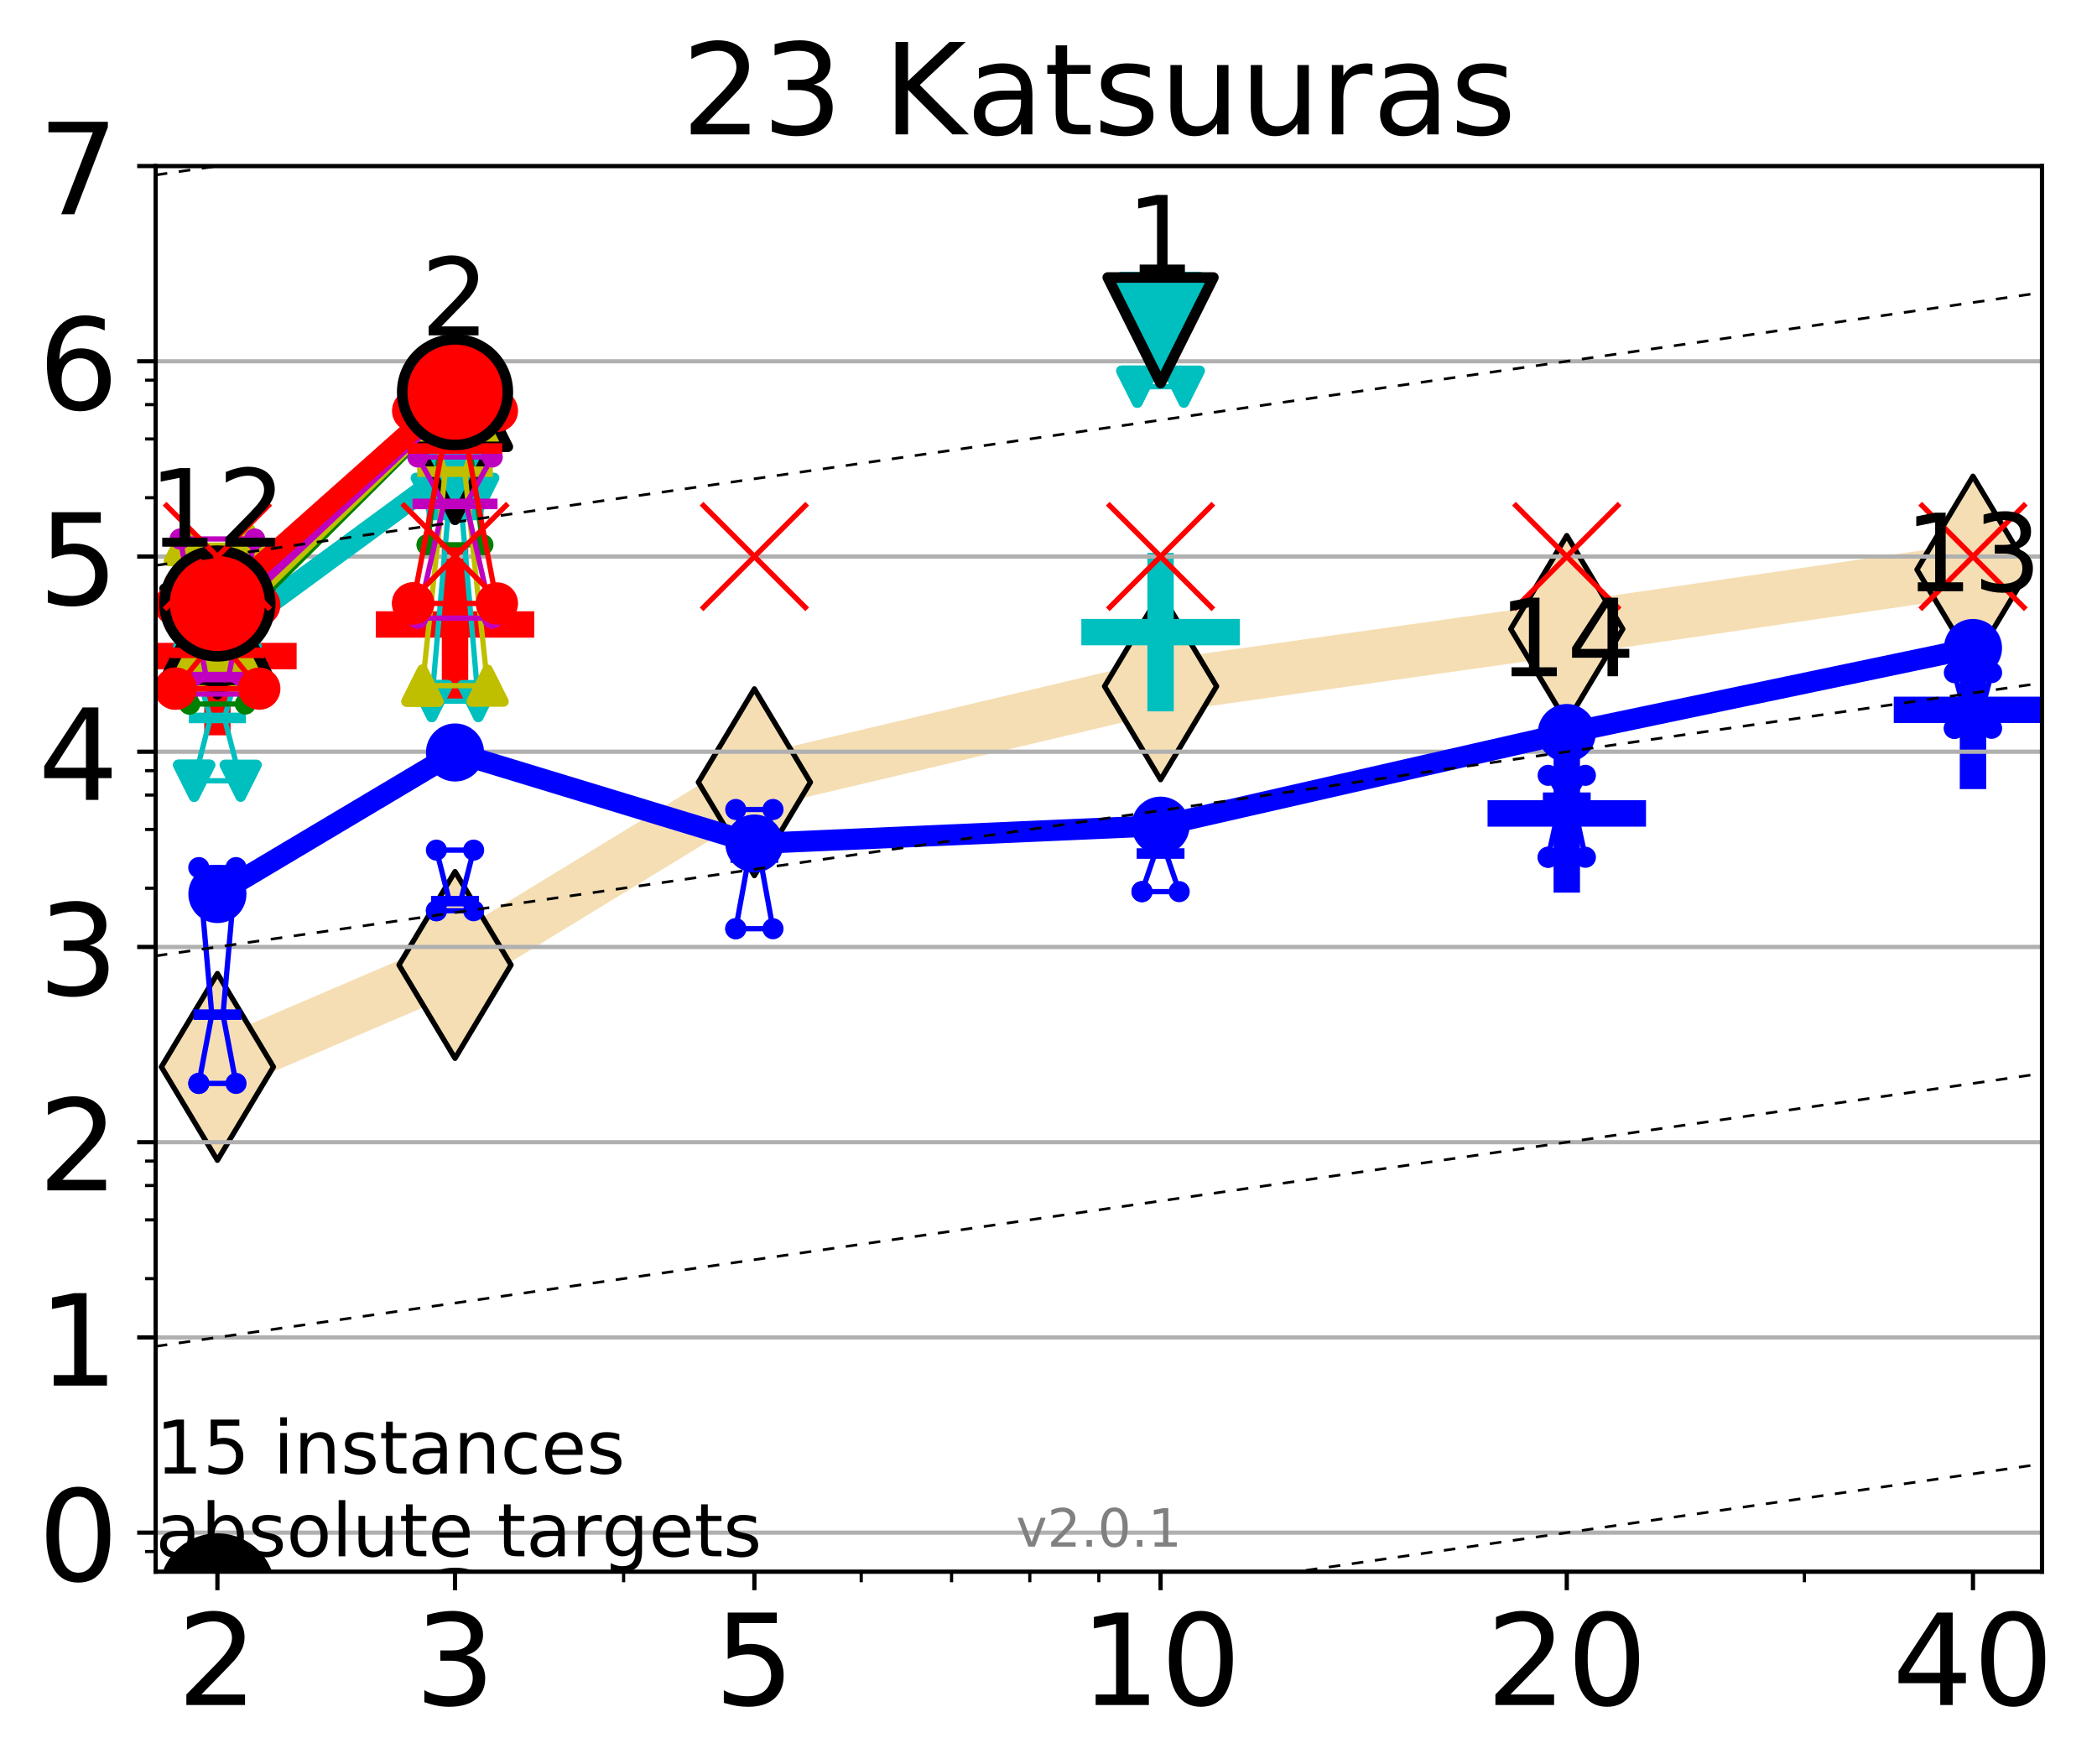<?xml version="1.0" encoding="utf-8" standalone="no"?>
<!DOCTYPE svg PUBLIC "-//W3C//DTD SVG 1.1//EN"
  "http://www.w3.org/Graphics/SVG/1.1/DTD/svg11.dtd">
<!-- Created with matplotlib (http://matplotlib.org/) -->
<svg height="334pt" version="1.1" viewBox="0 0 397 334" width="397pt" xmlns="http://www.w3.org/2000/svg" xmlns:xlink="http://www.w3.org/1999/xlink">
 <defs>
  <style type="text/css">
*{stroke-linecap:butt;stroke-linejoin:round;}
  </style>
 </defs>
 <g id="figure_1">
  <g id="patch_1">
   <path d="M 0 334.976 
L 397.29 334.976 
L 397.29 0 
L 0 0 
z
" style="fill:#ffffff;"/>
  </g>
  <g id="axes_1">
   <g id="patch_2">
    <path d="M 29.47 297.548 
L 386.59 297.548 
L 386.59 31.436 
L 29.47 31.436 
z
" style="fill:#ffffff;"/>
   </g>
   <g id="line2d_1">
    <path clip-path="url(#p1c82ceac04)" d="M 41.159 201.984 
L 86.144 182.685 
L 142.818 148.093 
L 219.719 129.928 
L 296.621 119.078 
L 373.522 107.835 
" style="fill:none;stroke:#f5deb3;stroke-linecap:square;stroke-width:10;"/>
    <defs>
     <path d="M -0 17.678 
L 10.607 0 
L 0 -17.678 
L -10.607 -0 
z
" id="m5eff5d30b7" style="stroke:#000000;stroke-linejoin:miter;"/>
    </defs>
    <g clip-path="url(#p1c82ceac04)">
     <use style="fill:#f5deb3;stroke:#000000;stroke-linejoin:miter;" x="41.159" xlink:href="#m5eff5d30b7" y="201.984"/>
     <use style="fill:#f5deb3;stroke:#000000;stroke-linejoin:miter;" x="86.144" xlink:href="#m5eff5d30b7" y="182.685"/>
     <use style="fill:#f5deb3;stroke:#000000;stroke-linejoin:miter;" x="142.818" xlink:href="#m5eff5d30b7" y="148.093"/>
     <use style="fill:#f5deb3;stroke:#000000;stroke-linejoin:miter;" x="219.719" xlink:href="#m5eff5d30b7" y="129.928"/>
     <use style="fill:#f5deb3;stroke:#000000;stroke-linejoin:miter;" x="296.621" xlink:href="#m5eff5d30b7" y="119.078"/>
     <use style="fill:#f5deb3;stroke:#000000;stroke-linejoin:miter;" x="373.522" xlink:href="#m5eff5d30b7" y="107.835"/>
    </g>
   </g>
   <g id="line2d_2">
    <defs>
     <path d="M -15 0 
L 15 0 
M 0 15 
L 0 -15 
" id="m1c03d43b04" style="stroke:#0000ff;stroke-width:5;"/>
    </defs>
    <g clip-path="url(#p1c82ceac04)">
     <use style="fill:#0000ff;stroke:#0000ff;stroke-width:5;" x="373.522" xlink:href="#m1c03d43b04" y="134.385"/>
    </g>
   </g>
   <g id="line2d_3">
    <defs>
     <path d="M -15 0 
L 15 0 
M 0 15 
L 0 -15 
" id="mb134facf8c" style="stroke:#ff0000;stroke-width:5;"/>
    </defs>
    <g clip-path="url(#p1c82ceac04)">
     <use style="fill:#ff0000;stroke:#ff0000;stroke-width:5;" x="41.159" xlink:href="#mb134facf8c" y="124.207"/>
    </g>
   </g>
   <g id="line2d_4">
    <g clip-path="url(#p1c82ceac04)">
     <use style="fill:#ff0000;stroke:#ff0000;stroke-width:5;" x="86.144" xlink:href="#mb134facf8c" y="118.221"/>
    </g>
   </g>
   <g id="line2d_5">
    <g clip-path="url(#p1c82ceac04)">
     <use style="fill:#0000ff;stroke:#0000ff;stroke-width:5;" x="296.621" xlink:href="#m1c03d43b04" y="153.998"/>
    </g>
   </g>
   <g id="line2d_6">
    <defs>
     <path d="M -15 0 
L 15 0 
M 0 15 
L 0 -15 
" id="m201aa1fea4" style="stroke:#00bfbf;stroke-width:5;"/>
    </defs>
    <g clip-path="url(#p1c82ceac04)">
     <use style="fill:#00bfbf;stroke:#00bfbf;stroke-width:5;" x="219.719" xlink:href="#m201aa1fea4" y="119.668"/>
    </g>
   </g>
   <g id="matplotlib.axis_1">
    <g id="xtick_1">
     <g id="line2d_7">
      <defs>
       <path d="M 0 0 
L 0 3.5 
" id="m641b19a859" style="stroke:#000000;stroke-width:0.8;"/>
      </defs>
      <g>
       <use style="stroke:#000000;stroke-width:0.8;" x="41.159" xlink:href="#m641b19a859" y="297.548"/>
      </g>
     </g>
     <g id="text_1">
      <!-- 2 -->
      <defs>
       <path d="M 19.188 8.297 
L 53.609 8.297 
L 53.609 0 
L 7.328 0 
L 7.328 8.297 
Q 12.938 14.109 22.625 23.891 
Q 32.328 33.688 34.812 36.531 
Q 39.547 41.844 41.422 45.531 
Q 43.312 49.219 43.312 52.781 
Q 43.312 58.594 39.234 62.25 
Q 35.156 65.922 28.609 65.922 
Q 23.969 65.922 18.812 64.312 
Q 13.672 62.703 7.812 59.422 
L 7.812 69.391 
Q 13.766 71.781 18.938 73 
Q 24.125 74.219 28.422 74.219 
Q 39.75 74.219 46.484 68.547 
Q 53.219 62.891 53.219 53.422 
Q 53.219 48.922 51.531 44.891 
Q 49.859 40.875 45.406 35.406 
Q 44.188 33.984 37.641 27.219 
Q 31.109 20.453 19.188 8.297 
" id="DejaVuSans-32"/>
      </defs>
      <g transform="translate(33.524 322.784)scale(0.24 -0.24)">
       <use xlink:href="#DejaVuSans-32"/>
      </g>
     </g>
    </g>
    <g id="xtick_2">
     <g id="line2d_8">
      <g>
       <use style="stroke:#000000;stroke-width:0.8;" x="86.144" xlink:href="#m641b19a859" y="297.548"/>
      </g>
     </g>
     <g id="text_2">
      <!-- 3 -->
      <defs>
       <path d="M 40.578 39.312 
Q 47.656 37.797 51.625 33 
Q 55.609 28.219 55.609 21.188 
Q 55.609 10.406 48.188 4.484 
Q 40.766 -1.422 27.094 -1.422 
Q 22.516 -1.422 17.656 -0.516 
Q 12.797 0.391 7.625 2.203 
L 7.625 11.719 
Q 11.719 9.328 16.594 8.109 
Q 21.484 6.891 26.812 6.891 
Q 36.078 6.891 40.938 10.547 
Q 45.797 14.203 45.797 21.188 
Q 45.797 27.641 41.281 31.266 
Q 36.766 34.906 28.719 34.906 
L 20.219 34.906 
L 20.219 43.016 
L 29.109 43.016 
Q 36.375 43.016 40.234 45.922 
Q 44.094 48.828 44.094 54.297 
Q 44.094 59.906 40.109 62.906 
Q 36.141 65.922 28.719 65.922 
Q 24.656 65.922 20.016 65.031 
Q 15.375 64.156 9.812 62.312 
L 9.812 71.094 
Q 15.438 72.656 20.344 73.438 
Q 25.25 74.219 29.594 74.219 
Q 40.828 74.219 47.359 69.109 
Q 53.906 64.016 53.906 55.328 
Q 53.906 49.266 50.438 45.094 
Q 46.969 40.922 40.578 39.312 
" id="DejaVuSans-33"/>
      </defs>
      <g transform="translate(78.509 322.784)scale(0.24 -0.24)">
       <use xlink:href="#DejaVuSans-33"/>
      </g>
     </g>
    </g>
    <g id="xtick_3">
     <g id="line2d_9">
      <g>
       <use style="stroke:#000000;stroke-width:0.8;" x="142.818" xlink:href="#m641b19a859" y="297.548"/>
      </g>
     </g>
     <g id="text_3">
      <!-- 5 -->
      <defs>
       <path d="M 10.797 72.906 
L 49.516 72.906 
L 49.516 64.594 
L 19.828 64.594 
L 19.828 46.734 
Q 21.969 47.469 24.109 47.828 
Q 26.266 48.188 28.422 48.188 
Q 40.625 48.188 47.75 41.5 
Q 54.891 34.812 54.891 23.391 
Q 54.891 11.625 47.562 5.094 
Q 40.234 -1.422 26.906 -1.422 
Q 22.312 -1.422 17.547 -0.641 
Q 12.797 0.141 7.719 1.703 
L 7.719 11.625 
Q 12.109 9.234 16.797 8.062 
Q 21.484 6.891 26.703 6.891 
Q 35.156 6.891 40.078 11.328 
Q 45.016 15.766 45.016 23.391 
Q 45.016 31 40.078 35.438 
Q 35.156 39.891 26.703 39.891 
Q 22.75 39.891 18.812 39.016 
Q 14.891 38.141 10.797 36.281 
z
" id="DejaVuSans-35"/>
      </defs>
      <g transform="translate(135.183 322.784)scale(0.24 -0.24)">
       <use xlink:href="#DejaVuSans-35"/>
      </g>
     </g>
    </g>
    <g id="xtick_4">
     <g id="line2d_10">
      <g>
       <use style="stroke:#000000;stroke-width:0.8;" x="219.719" xlink:href="#m641b19a859" y="297.548"/>
      </g>
     </g>
     <g id="text_4">
      <!-- 10 -->
      <defs>
       <path d="M 12.406 8.297 
L 28.516 8.297 
L 28.516 63.922 
L 10.984 60.406 
L 10.984 69.391 
L 28.422 72.906 
L 38.281 72.906 
L 38.281 8.297 
L 54.391 8.297 
L 54.391 0 
L 12.406 0 
z
" id="DejaVuSans-31"/>
       <path d="M 31.781 66.406 
Q 24.172 66.406 20.328 58.906 
Q 16.5 51.422 16.5 36.375 
Q 16.5 21.391 20.328 13.891 
Q 24.172 6.391 31.781 6.391 
Q 39.453 6.391 43.281 13.891 
Q 47.125 21.391 47.125 36.375 
Q 47.125 51.422 43.281 58.906 
Q 39.453 66.406 31.781 66.406 
M 31.781 74.219 
Q 44.047 74.219 50.516 64.516 
Q 56.984 54.828 56.984 36.375 
Q 56.984 17.969 50.516 8.266 
Q 44.047 -1.422 31.781 -1.422 
Q 19.531 -1.422 13.062 8.266 
Q 6.594 17.969 6.594 36.375 
Q 6.594 54.828 13.062 64.516 
Q 19.531 74.219 31.781 74.219 
" id="DejaVuSans-30"/>
      </defs>
      <g transform="translate(204.449 322.784)scale(0.24 -0.24)">
       <use xlink:href="#DejaVuSans-31"/>
       <use x="63.623" xlink:href="#DejaVuSans-30"/>
      </g>
     </g>
    </g>
    <g id="xtick_5">
     <g id="line2d_11">
      <g>
       <use style="stroke:#000000;stroke-width:0.8;" x="296.621" xlink:href="#m641b19a859" y="297.548"/>
      </g>
     </g>
     <g id="text_5">
      <!-- 20 -->
      <g transform="translate(281.351 322.784)scale(0.24 -0.24)">
       <use xlink:href="#DejaVuSans-32"/>
       <use x="63.623" xlink:href="#DejaVuSans-30"/>
      </g>
     </g>
    </g>
    <g id="xtick_6">
     <g id="line2d_12">
      <g>
       <use style="stroke:#000000;stroke-width:0.8;" x="373.522" xlink:href="#m641b19a859" y="297.548"/>
      </g>
     </g>
     <g id="text_6">
      <!-- 40 -->
      <defs>
       <path d="M 37.797 64.312 
L 12.891 25.391 
L 37.797 25.391 
z
M 35.203 72.906 
L 47.609 72.906 
L 47.609 25.391 
L 58.016 25.391 
L 58.016 17.188 
L 47.609 17.188 
L 47.609 0 
L 37.797 0 
L 37.797 17.188 
L 4.891 17.188 
L 4.891 26.703 
z
" id="DejaVuSans-34"/>
      </defs>
      <g transform="translate(358.252 322.784)scale(0.24 -0.24)">
       <use xlink:href="#DejaVuSans-34"/>
       <use x="63.623" xlink:href="#DejaVuSans-30"/>
      </g>
     </g>
    </g>
    <g id="xtick_7">
     <g id="line2d_13">
      <defs>
       <path d="M 0 0 
L 0 2 
" id="m4ab3dbe10b" style="stroke:#000000;stroke-width:0.6;"/>
      </defs>
      <g>
       <use style="stroke:#000000;stroke-width:0.6;" x="41.159" xlink:href="#m4ab3dbe10b" y="297.548"/>
      </g>
     </g>
    </g>
    <g id="xtick_8">
     <g id="line2d_14">
      <g>
       <use style="stroke:#000000;stroke-width:0.6;" x="86.144" xlink:href="#m4ab3dbe10b" y="297.548"/>
      </g>
     </g>
    </g>
    <g id="xtick_9">
     <g id="line2d_15">
      <g>
       <use style="stroke:#000000;stroke-width:0.6;" x="118.061" xlink:href="#m4ab3dbe10b" y="297.548"/>
      </g>
     </g>
    </g>
    <g id="xtick_10">
     <g id="line2d_16">
      <g>
       <use style="stroke:#000000;stroke-width:0.6;" x="142.818" xlink:href="#m4ab3dbe10b" y="297.548"/>
      </g>
     </g>
    </g>
    <g id="xtick_11">
     <g id="line2d_17">
      <g>
       <use style="stroke:#000000;stroke-width:0.6;" x="163.045" xlink:href="#m4ab3dbe10b" y="297.548"/>
      </g>
     </g>
    </g>
    <g id="xtick_12">
     <g id="line2d_18">
      <g>
       <use style="stroke:#000000;stroke-width:0.6;" x="180.148" xlink:href="#m4ab3dbe10b" y="297.548"/>
      </g>
     </g>
    </g>
    <g id="xtick_13">
     <g id="line2d_19">
      <g>
       <use style="stroke:#000000;stroke-width:0.6;" x="194.962" xlink:href="#m4ab3dbe10b" y="297.548"/>
      </g>
     </g>
    </g>
    <g id="xtick_14">
     <g id="line2d_20">
      <g>
       <use style="stroke:#000000;stroke-width:0.6;" x="208.03" xlink:href="#m4ab3dbe10b" y="297.548"/>
      </g>
     </g>
    </g>
    <g id="xtick_15">
     <g id="line2d_21">
      <g>
       <use style="stroke:#000000;stroke-width:0.6;" x="296.621" xlink:href="#m4ab3dbe10b" y="297.548"/>
      </g>
     </g>
    </g>
    <g id="xtick_16">
     <g id="line2d_22">
      <g>
       <use style="stroke:#000000;stroke-width:0.6;" x="341.605" xlink:href="#m4ab3dbe10b" y="297.548"/>
      </g>
     </g>
    </g>
    <g id="xtick_17">
     <g id="line2d_23">
      <g>
       <use style="stroke:#000000;stroke-width:0.6;" x="373.522" xlink:href="#m4ab3dbe10b" y="297.548"/>
      </g>
     </g>
    </g>
   </g>
   <g id="matplotlib.axis_2">
    <g id="ytick_1">
     <g id="line2d_24">
      <path clip-path="url(#p1c82ceac04)" d="M 29.47 290.156 
L 386.59 290.156 
" style="fill:none;stroke:#b0b0b0;stroke-linecap:square;stroke-width:0.8;"/>
     </g>
     <g id="line2d_25">
      <defs>
       <path d="M 0 0 
L -3.5 0 
" id="mda56da3429" style="stroke:#000000;stroke-width:0.8;"/>
      </defs>
      <g>
       <use style="stroke:#000000;stroke-width:0.8;" x="29.47" xlink:href="#mda56da3429" y="290.156"/>
      </g>
     </g>
     <g id="text_7">
      <!-- 0 -->
      <g transform="translate(7.2 299.274)scale(0.24 -0.24)">
       <use xlink:href="#DejaVuSans-30"/>
      </g>
     </g>
    </g>
    <g id="ytick_2">
     <g id="line2d_26">
      <path clip-path="url(#p1c82ceac04)" d="M 29.47 253.196 
L 386.59 253.196 
" style="fill:none;stroke:#b0b0b0;stroke-linecap:square;stroke-width:0.8;"/>
     </g>
     <g id="line2d_27">
      <g>
       <use style="stroke:#000000;stroke-width:0.8;" x="29.47" xlink:href="#mda56da3429" y="253.196"/>
      </g>
     </g>
     <g id="text_8">
      <!-- 1 -->
      <g transform="translate(7.2 262.314)scale(0.24 -0.24)">
       <use xlink:href="#DejaVuSans-31"/>
      </g>
     </g>
    </g>
    <g id="ytick_3">
     <g id="line2d_28">
      <path clip-path="url(#p1c82ceac04)" d="M 29.47 216.236 
L 386.59 216.236 
" style="fill:none;stroke:#b0b0b0;stroke-linecap:square;stroke-width:0.8;"/>
     </g>
     <g id="line2d_29">
      <g>
       <use style="stroke:#000000;stroke-width:0.8;" x="29.47" xlink:href="#mda56da3429" y="216.236"/>
      </g>
     </g>
     <g id="text_9">
      <!-- 2 -->
      <g transform="translate(7.2 225.354)scale(0.24 -0.24)">
       <use xlink:href="#DejaVuSans-32"/>
      </g>
     </g>
    </g>
    <g id="ytick_4">
     <g id="line2d_30">
      <path clip-path="url(#p1c82ceac04)" d="M 29.47 179.276 
L 386.59 179.276 
" style="fill:none;stroke:#b0b0b0;stroke-linecap:square;stroke-width:0.8;"/>
     </g>
     <g id="line2d_31">
      <g>
       <use style="stroke:#000000;stroke-width:0.8;" x="29.47" xlink:href="#mda56da3429" y="179.276"/>
      </g>
     </g>
     <g id="text_10">
      <!-- 3 -->
      <g transform="translate(7.2 188.394)scale(0.24 -0.24)">
       <use xlink:href="#DejaVuSans-33"/>
      </g>
     </g>
    </g>
    <g id="ytick_5">
     <g id="line2d_32">
      <path clip-path="url(#p1c82ceac04)" d="M 29.47 142.316 
L 386.59 142.316 
" style="fill:none;stroke:#b0b0b0;stroke-linecap:square;stroke-width:0.8;"/>
     </g>
     <g id="line2d_33">
      <g>
       <use style="stroke:#000000;stroke-width:0.8;" x="29.47" xlink:href="#mda56da3429" y="142.316"/>
      </g>
     </g>
     <g id="text_11">
      <!-- 4 -->
      <g transform="translate(7.2 151.434)scale(0.24 -0.24)">
       <use xlink:href="#DejaVuSans-34"/>
      </g>
     </g>
    </g>
    <g id="ytick_6">
     <g id="line2d_34">
      <path clip-path="url(#p1c82ceac04)" d="M 29.47 105.356 
L 386.59 105.356 
" style="fill:none;stroke:#b0b0b0;stroke-linecap:square;stroke-width:0.8;"/>
     </g>
     <g id="line2d_35">
      <g>
       <use style="stroke:#000000;stroke-width:0.8;" x="29.47" xlink:href="#mda56da3429" y="105.356"/>
      </g>
     </g>
     <g id="text_12">
      <!-- 5 -->
      <g transform="translate(7.2 114.474)scale(0.24 -0.24)">
       <use xlink:href="#DejaVuSans-35"/>
      </g>
     </g>
    </g>
    <g id="ytick_7">
     <g id="line2d_36">
      <path clip-path="url(#p1c82ceac04)" d="M 29.47 68.396 
L 386.59 68.396 
" style="fill:none;stroke:#b0b0b0;stroke-linecap:square;stroke-width:0.8;"/>
     </g>
     <g id="line2d_37">
      <g>
       <use style="stroke:#000000;stroke-width:0.8;" x="29.47" xlink:href="#mda56da3429" y="68.396"/>
      </g>
     </g>
     <g id="text_13">
      <!-- 6 -->
      <defs>
       <path d="M 33.016 40.375 
Q 26.375 40.375 22.484 35.828 
Q 18.609 31.297 18.609 23.391 
Q 18.609 15.531 22.484 10.953 
Q 26.375 6.391 33.016 6.391 
Q 39.656 6.391 43.531 10.953 
Q 47.406 15.531 47.406 23.391 
Q 47.406 31.297 43.531 35.828 
Q 39.656 40.375 33.016 40.375 
M 52.594 71.297 
L 52.594 62.312 
Q 48.875 64.062 45.094 64.984 
Q 41.312 65.922 37.594 65.922 
Q 27.828 65.922 22.672 59.328 
Q 17.531 52.734 16.797 39.406 
Q 19.672 43.656 24.016 45.922 
Q 28.375 48.188 33.594 48.188 
Q 44.578 48.188 50.953 41.516 
Q 57.328 34.859 57.328 23.391 
Q 57.328 12.156 50.688 5.359 
Q 44.047 -1.422 33.016 -1.422 
Q 20.359 -1.422 13.672 8.266 
Q 6.984 17.969 6.984 36.375 
Q 6.984 53.656 15.188 63.938 
Q 23.391 74.219 37.203 74.219 
Q 40.922 74.219 44.703 73.484 
Q 48.484 72.75 52.594 71.297 
" id="DejaVuSans-36"/>
      </defs>
      <g transform="translate(7.2 77.514)scale(0.24 -0.24)">
       <use xlink:href="#DejaVuSans-36"/>
      </g>
     </g>
    </g>
    <g id="ytick_8">
     <g id="line2d_38">
      <path clip-path="url(#p1c82ceac04)" d="M 29.47 31.436 
L 386.59 31.436 
" style="fill:none;stroke:#b0b0b0;stroke-linecap:square;stroke-width:0.8;"/>
     </g>
     <g id="line2d_39">
      <g>
       <use style="stroke:#000000;stroke-width:0.8;" x="29.47" xlink:href="#mda56da3429" y="31.436"/>
      </g>
     </g>
     <g id="text_14">
      <!-- 7 -->
      <defs>
       <path d="M 8.203 72.906 
L 55.078 72.906 
L 55.078 68.703 
L 28.609 0 
L 18.312 0 
L 43.219 64.594 
L 8.203 64.594 
z
" id="DejaVuSans-37"/>
      </defs>
      <g transform="translate(7.2 40.554)scale(0.24 -0.24)">
       <use xlink:href="#DejaVuSans-37"/>
      </g>
     </g>
    </g>
    <g id="ytick_9">
     <g id="line2d_40">
      <defs>
       <path d="M 0 0 
L -2 0 
" id="m9bdea0dad0" style="stroke:#000000;stroke-width:0.6;"/>
      </defs>
      <g>
       <use style="stroke:#000000;stroke-width:0.6;" x="29.47" xlink:href="#m9bdea0dad0" y="293.738"/>
      </g>
     </g>
    </g>
    <g id="ytick_10">
     <g id="line2d_41">
      <g>
       <use style="stroke:#000000;stroke-width:0.6;" x="29.47" xlink:href="#m9bdea0dad0" y="242.07"/>
      </g>
     </g>
    </g>
    <g id="ytick_11">
     <g id="line2d_42">
      <g>
       <use style="stroke:#000000;stroke-width:0.6;" x="29.47" xlink:href="#m9bdea0dad0" y="230.944"/>
      </g>
     </g>
    </g>
    <g id="ytick_12">
     <g id="line2d_43">
      <g>
       <use style="stroke:#000000;stroke-width:0.6;" x="29.47" xlink:href="#m9bdea0dad0" y="224.436"/>
      </g>
     </g>
    </g>
    <g id="ytick_13">
     <g id="line2d_44">
      <g>
       <use style="stroke:#000000;stroke-width:0.6;" x="29.47" xlink:href="#m9bdea0dad0" y="219.818"/>
      </g>
     </g>
    </g>
    <g id="ytick_14">
     <g id="line2d_45">
      <g>
       <use style="stroke:#000000;stroke-width:0.6;" x="29.47" xlink:href="#m9bdea0dad0" y="168.15"/>
      </g>
     </g>
    </g>
    <g id="ytick_15">
     <g id="line2d_46">
      <g>
       <use style="stroke:#000000;stroke-width:0.6;" x="29.47" xlink:href="#m9bdea0dad0" y="157.024"/>
      </g>
     </g>
    </g>
    <g id="ytick_16">
     <g id="line2d_47">
      <g>
       <use style="stroke:#000000;stroke-width:0.6;" x="29.47" xlink:href="#m9bdea0dad0" y="150.516"/>
      </g>
     </g>
    </g>
    <g id="ytick_17">
     <g id="line2d_48">
      <g>
       <use style="stroke:#000000;stroke-width:0.6;" x="29.47" xlink:href="#m9bdea0dad0" y="145.898"/>
      </g>
     </g>
    </g>
    <g id="ytick_18">
     <g id="line2d_49">
      <g>
       <use style="stroke:#000000;stroke-width:0.6;" x="29.47" xlink:href="#m9bdea0dad0" y="94.23"/>
      </g>
     </g>
    </g>
    <g id="ytick_19">
     <g id="line2d_50">
      <g>
       <use style="stroke:#000000;stroke-width:0.6;" x="29.47" xlink:href="#m9bdea0dad0" y="83.104"/>
      </g>
     </g>
    </g>
    <g id="ytick_20">
     <g id="line2d_51">
      <g>
       <use style="stroke:#000000;stroke-width:0.6;" x="29.47" xlink:href="#m9bdea0dad0" y="76.596"/>
      </g>
     </g>
    </g>
    <g id="ytick_21">
     <g id="line2d_52">
      <g>
       <use style="stroke:#000000;stroke-width:0.6;" x="29.47" xlink:href="#m9bdea0dad0" y="71.978"/>
      </g>
     </g>
    </g>
   </g>
   <g id="line2d_53">
    <path clip-path="url(#p1c82ceac04)" d="M 38.516 301.282 
L 40.366 301.282 
L 38.516 301.282 
L 43.803 301.282 
L 41.952 301.282 
L 43.803 301.282 
L 38.516 301.282 
" style="fill:none;stroke:#000000;stroke-linecap:square;"/>
   </g>
   <g id="line2d_54">
    <path clip-path="url(#p1c82ceac04)" d="M 38.516 301.282 
L 43.803 301.282 
L 43.803 301.282 
L 38.516 301.282 
L 38.516 301.282 
" style="fill:none;"/>
    <defs>
     <path d="M 0 3 
C 0.796 3 1.559 2.684 2.121 2.121 
C 2.684 1.559 3 0.796 3 0 
C 3 -0.796 2.684 -1.559 2.121 -2.121 
C 1.559 -2.684 0.796 -3 0 -3 
C -0.796 -3 -1.559 -2.684 -2.121 -2.121 
C -2.684 -1.559 -3 -0.796 -3 0 
C -3 0.796 -2.684 1.559 -2.121 2.121 
C -1.559 2.684 -0.796 3 0 3 
z
" id="mbc2ff90514" style="stroke:#000000;stroke-width:2;"/>
    </defs>
    <g clip-path="url(#p1c82ceac04)">
     <use style="stroke:#000000;stroke-width:2;" x="38.516" xlink:href="#mbc2ff90514" y="301.282"/>
     <use style="stroke:#000000;stroke-width:2;" x="43.803" xlink:href="#mbc2ff90514" y="301.282"/>
     <use style="stroke:#000000;stroke-width:2;" x="43.803" xlink:href="#mbc2ff90514" y="301.282"/>
     <use style="stroke:#000000;stroke-width:2;" x="38.516" xlink:href="#mbc2ff90514" y="301.282"/>
     <use style="stroke:#000000;stroke-width:2;" x="38.516" xlink:href="#mbc2ff90514" y="301.282"/>
    </g>
   </g>
   <g id="line2d_55">
    <path clip-path="url(#p1c82ceac04)" d="M 38.516 301.282 
L 43.803 301.282 
" style="fill:none;stroke:#000000;stroke-linecap:square;stroke-width:2;"/>
   </g>
   <g id="line2d_56">
    <path clip-path="url(#p1c82ceac04)" d="M 83.5 307.791 
L 85.351 307.791 
L 83.5 307.791 
L 88.787 307.791 
L 86.937 307.791 
L 88.787 307.791 
L 83.5 307.791 
" style="fill:none;stroke:#000000;stroke-linecap:square;"/>
   </g>
   <g id="line2d_57">
    <path clip-path="url(#p1c82ceac04)" d="M 83.5 307.791 
L 88.787 307.791 
L 88.787 307.791 
L 83.5 307.791 
L 83.5 307.791 
" style="fill:none;"/>
    <g clip-path="url(#p1c82ceac04)">
     <use style="stroke:#000000;stroke-width:2;" x="83.5" xlink:href="#mbc2ff90514" y="307.791"/>
     <use style="stroke:#000000;stroke-width:2;" x="88.787" xlink:href="#mbc2ff90514" y="307.791"/>
     <use style="stroke:#000000;stroke-width:2;" x="88.787" xlink:href="#mbc2ff90514" y="307.791"/>
     <use style="stroke:#000000;stroke-width:2;" x="83.5" xlink:href="#mbc2ff90514" y="307.791"/>
     <use style="stroke:#000000;stroke-width:2;" x="83.5" xlink:href="#mbc2ff90514" y="307.791"/>
    </g>
   </g>
   <g id="line2d_58">
    <path clip-path="url(#p1c82ceac04)" d="M 83.5 307.791 
L 88.787 307.791 
" style="fill:none;stroke:#000000;stroke-linecap:square;stroke-width:2;"/>
   </g>
   <g id="line2d_59">
    <path clip-path="url(#p1c82ceac04)" d="M 140.174 315.99 
L 142.025 315.99 
L 140.174 315.99 
L 145.461 315.99 
L 143.611 315.99 
L 145.461 315.99 
L 140.174 315.99 
" style="fill:none;stroke:#000000;stroke-linecap:square;"/>
   </g>
   <g id="line2d_60">
    <path clip-path="url(#p1c82ceac04)" d="M 140.174 315.99 
L 145.461 315.99 
L 145.461 315.99 
L 140.174 315.99 
L 140.174 315.99 
" style="fill:none;"/>
    <g clip-path="url(#p1c82ceac04)">
     <use style="stroke:#000000;stroke-width:2;" x="140.174" xlink:href="#mbc2ff90514" y="315.99"/>
     <use style="stroke:#000000;stroke-width:2;" x="145.461" xlink:href="#mbc2ff90514" y="315.99"/>
     <use style="stroke:#000000;stroke-width:2;" x="145.461" xlink:href="#mbc2ff90514" y="315.99"/>
     <use style="stroke:#000000;stroke-width:2;" x="140.174" xlink:href="#mbc2ff90514" y="315.99"/>
     <use style="stroke:#000000;stroke-width:2;" x="140.174" xlink:href="#mbc2ff90514" y="315.99"/>
    </g>
   </g>
   <g id="line2d_61">
    <path clip-path="url(#p1c82ceac04)" d="M 140.174 315.99 
L 145.461 315.99 
" style="fill:none;stroke:#000000;stroke-linecap:square;stroke-width:2;"/>
   </g>
   <g id="line2d_62">
    <path clip-path="url(#p1c82ceac04)" d="M 217.076 327.116 
L 218.926 327.116 
L 217.076 327.116 
L 222.363 327.116 
L 220.512 327.116 
L 222.363 327.116 
L 217.076 327.116 
" style="fill:none;stroke:#000000;stroke-linecap:square;"/>
   </g>
   <g id="line2d_63">
    <path clip-path="url(#p1c82ceac04)" d="M 217.076 327.116 
L 222.363 327.116 
L 222.363 327.116 
L 217.076 327.116 
L 217.076 327.116 
" style="fill:none;"/>
    <g clip-path="url(#p1c82ceac04)">
     <use style="stroke:#000000;stroke-width:2;" x="217.076" xlink:href="#mbc2ff90514" y="327.116"/>
     <use style="stroke:#000000;stroke-width:2;" x="222.363" xlink:href="#mbc2ff90514" y="327.116"/>
     <use style="stroke:#000000;stroke-width:2;" x="222.363" xlink:href="#mbc2ff90514" y="327.116"/>
     <use style="stroke:#000000;stroke-width:2;" x="217.076" xlink:href="#mbc2ff90514" y="327.116"/>
     <use style="stroke:#000000;stroke-width:2;" x="217.076" xlink:href="#mbc2ff90514" y="327.116"/>
    </g>
   </g>
   <g id="line2d_64">
    <path clip-path="url(#p1c82ceac04)" d="M 217.076 327.116 
L 222.363 327.116 
" style="fill:none;stroke:#000000;stroke-linecap:square;stroke-width:2;"/>
   </g>
   <g id="line2d_65">
    <path clip-path="url(#p1c82ceac04)" style="fill:none;stroke:#000000;stroke-linecap:square;"/>
   </g>
   <g id="line2d_66">
    <path clip-path="url(#p1c82ceac04)" style="fill:none;"/>
    <g clip-path="url(#p1c82ceac04)">
     <use style="stroke:#000000;stroke-width:2;" x="293.977" xlink:href="#mbc2ff90514" y="338.242"/>
     <use style="stroke:#000000;stroke-width:2;" x="299.264" xlink:href="#mbc2ff90514" y="338.242"/>
     <use style="stroke:#000000;stroke-width:2;" x="299.264" xlink:href="#mbc2ff90514" y="338.242"/>
     <use style="stroke:#000000;stroke-width:2;" x="293.977" xlink:href="#mbc2ff90514" y="338.242"/>
     <use style="stroke:#000000;stroke-width:2;" x="293.977" xlink:href="#mbc2ff90514" y="338.242"/>
    </g>
   </g>
   <g id="line2d_67">
    <path clip-path="url(#p1c82ceac04)" style="fill:none;stroke:#000000;stroke-linecap:square;stroke-width:2;"/>
   </g>
   <g id="line2d_68">
    <path clip-path="url(#p1c82ceac04)" style="fill:none;stroke:#000000;stroke-linecap:square;"/>
   </g>
   <g id="line2d_69">
    <path clip-path="url(#p1c82ceac04)" style="fill:none;"/>
    <g clip-path="url(#p1c82ceac04)">
     <use style="stroke:#000000;stroke-width:2;" x="370.879" xlink:href="#mbc2ff90514" y="349.368"/>
     <use style="stroke:#000000;stroke-width:2;" x="376.166" xlink:href="#mbc2ff90514" y="349.368"/>
     <use style="stroke:#000000;stroke-width:2;" x="376.166" xlink:href="#mbc2ff90514" y="349.368"/>
     <use style="stroke:#000000;stroke-width:2;" x="370.879" xlink:href="#mbc2ff90514" y="349.368"/>
     <use style="stroke:#000000;stroke-width:2;" x="370.879" xlink:href="#mbc2ff90514" y="349.368"/>
    </g>
   </g>
   <g id="line2d_70">
    <path clip-path="url(#p1c82ceac04)" style="fill:none;stroke:#000000;stroke-linecap:square;stroke-width:2;"/>
   </g>
   <g id="line2d_71">
    <path clip-path="url(#p1c82ceac04)" d="M 41.159 301.282 
L 86.144 307.791 
" style="fill:none;stroke:#000000;stroke-linecap:square;stroke-width:4;"/>
   </g>
   <g id="line2d_72">
    <path clip-path="url(#p1c82ceac04)" d="M 86.144 307.791 
L 142.818 315.99 
" style="fill:none;stroke:#000000;stroke-linecap:square;stroke-width:4;"/>
   </g>
   <g id="line2d_73">
    <path clip-path="url(#p1c82ceac04)" d="M 142.818 315.99 
L 219.719 327.116 
" style="fill:none;stroke:#000000;stroke-linecap:square;stroke-width:4;"/>
   </g>
   <g id="line2d_74">
    <path clip-path="url(#p1c82ceac04)" d="M 219.719 327.116 
L 280.955 335.976 
" style="fill:none;stroke:#000000;stroke-linecap:square;stroke-width:4;"/>
   </g>
   <g id="line2d_75">
    <path clip-path="url(#p1c82ceac04)" style="fill:none;stroke:#000000;stroke-linecap:square;stroke-width:4;"/>
   </g>
   <g id="line2d_76">
    <path clip-path="url(#p1c82ceac04)" d="M 41.159 301.282 
L 86.144 307.791 
L 142.818 315.99 
L 219.719 327.116 
L 280.955 335.976 
" style="fill:none;"/>
    <defs>
     <path d="M 0 10 
C 2.652 10 5.196 8.946 7.071 7.071 
C 8.946 5.196 10 2.652 10 0 
C 10 -2.652 8.946 -5.196 7.071 -7.071 
C 5.196 -8.946 2.652 -10 0 -10 
C -2.652 -10 -5.196 -8.946 -7.071 -7.071 
C -8.946 -5.196 -10 -2.652 -10 0 
C -10 2.652 -8.946 5.196 -7.071 7.071 
C -5.196 8.946 -2.652 10 0 10 
z
" id="mb4bd5f05e2" style="stroke:#000000;stroke-width:2;"/>
    </defs>
    <g clip-path="url(#p1c82ceac04)">
     <use style="stroke:#000000;stroke-width:2;" x="41.159" xlink:href="#mb4bd5f05e2" y="301.282"/>
     <use style="stroke:#000000;stroke-width:2;" x="86.144" xlink:href="#mb4bd5f05e2" y="307.791"/>
     <use style="stroke:#000000;stroke-width:2;" x="142.818" xlink:href="#mb4bd5f05e2" y="315.99"/>
     <use style="stroke:#000000;stroke-width:2;" x="219.719" xlink:href="#mb4bd5f05e2" y="327.116"/>
     <use style="stroke:#000000;stroke-width:2;" x="296.621" xlink:href="#mb4bd5f05e2" y="338.242"/>
     <use style="stroke:#000000;stroke-width:2;" x="373.522" xlink:href="#mb4bd5f05e2" y="349.368"/>
    </g>
   </g>
   <g id="line2d_77">
    <path clip-path="url(#p1c82ceac04)" d="M 37.635 205.11 
L 40.102 192.094 
L 37.635 164.251 
L 44.684 164.251 
L 42.217 192.094 
L 44.684 205.11 
L 37.635 205.11 
" style="fill:none;stroke:#0000ff;stroke-linecap:square;"/>
   </g>
   <g id="line2d_78">
    <path clip-path="url(#p1c82ceac04)" d="M 37.635 205.11 
L 44.684 205.11 
L 44.684 164.251 
L 37.635 164.251 
L 37.635 205.11 
" style="fill:none;"/>
    <defs>
     <path d="M 0 1.5 
C 0.398 1.5 0.779 1.342 1.061 1.061 
C 1.342 0.779 1.5 0.398 1.5 0 
C 1.5 -0.398 1.342 -0.779 1.061 -1.061 
C 0.779 -1.342 0.398 -1.5 0 -1.5 
C -0.398 -1.5 -0.779 -1.342 -1.061 -1.061 
C -1.342 -0.779 -1.5 -0.398 -1.5 0 
C -1.5 0.398 -1.342 0.779 -1.061 1.061 
C -0.779 1.342 -0.398 1.5 0 1.5 
z
" id="m0233908fdd" style="stroke:#0000ff;"/>
    </defs>
    <g clip-path="url(#p1c82ceac04)">
     <use style="fill:#0000ff;stroke:#0000ff;" x="37.635" xlink:href="#m0233908fdd" y="205.11"/>
     <use style="fill:#0000ff;stroke:#0000ff;" x="44.684" xlink:href="#m0233908fdd" y="205.11"/>
     <use style="fill:#0000ff;stroke:#0000ff;" x="44.684" xlink:href="#m0233908fdd" y="164.251"/>
     <use style="fill:#0000ff;stroke:#0000ff;" x="37.635" xlink:href="#m0233908fdd" y="164.251"/>
     <use style="fill:#0000ff;stroke:#0000ff;" x="37.635" xlink:href="#m0233908fdd" y="205.11"/>
    </g>
   </g>
   <g id="line2d_79">
    <path clip-path="url(#p1c82ceac04)" d="M 37.635 192.094 
L 44.684 192.094 
" style="fill:none;stroke:#0000ff;stroke-linecap:square;stroke-width:2;"/>
   </g>
   <g id="line2d_80">
    <path clip-path="url(#p1c82ceac04)" d="M 82.619 172.415 
L 85.086 170.602 
L 82.619 160.944 
L 89.669 160.944 
L 87.201 170.602 
L 89.669 172.415 
L 82.619 172.415 
" style="fill:none;stroke:#0000ff;stroke-linecap:square;"/>
   </g>
   <g id="line2d_81">
    <path clip-path="url(#p1c82ceac04)" d="M 82.619 172.415 
L 89.669 172.415 
L 89.669 160.944 
L 82.619 160.944 
L 82.619 172.415 
" style="fill:none;"/>
    <g clip-path="url(#p1c82ceac04)">
     <use style="fill:#0000ff;stroke:#0000ff;" x="82.619" xlink:href="#m0233908fdd" y="172.415"/>
     <use style="fill:#0000ff;stroke:#0000ff;" x="89.669" xlink:href="#m0233908fdd" y="172.415"/>
     <use style="fill:#0000ff;stroke:#0000ff;" x="89.669" xlink:href="#m0233908fdd" y="160.944"/>
     <use style="fill:#0000ff;stroke:#0000ff;" x="82.619" xlink:href="#m0233908fdd" y="160.944"/>
     <use style="fill:#0000ff;stroke:#0000ff;" x="82.619" xlink:href="#m0233908fdd" y="172.415"/>
    </g>
   </g>
   <g id="line2d_82">
    <path clip-path="url(#p1c82ceac04)" d="M 82.619 170.602 
L 89.669 170.602 
" style="fill:none;stroke:#0000ff;stroke-linecap:square;stroke-width:2;"/>
   </g>
   <g id="line2d_83">
    <path clip-path="url(#p1c82ceac04)" d="M 139.293 175.823 
L 141.76 162.353 
L 139.293 153.251 
L 146.342 153.251 
L 143.875 162.353 
L 146.342 175.823 
L 139.293 175.823 
" style="fill:none;stroke:#0000ff;stroke-linecap:square;"/>
   </g>
   <g id="line2d_84">
    <path clip-path="url(#p1c82ceac04)" d="M 139.293 175.823 
L 146.342 175.823 
L 146.342 153.251 
L 139.293 153.251 
L 139.293 175.823 
" style="fill:none;"/>
    <g clip-path="url(#p1c82ceac04)">
     <use style="fill:#0000ff;stroke:#0000ff;" x="139.293" xlink:href="#m0233908fdd" y="175.823"/>
     <use style="fill:#0000ff;stroke:#0000ff;" x="146.342" xlink:href="#m0233908fdd" y="175.823"/>
     <use style="fill:#0000ff;stroke:#0000ff;" x="146.342" xlink:href="#m0233908fdd" y="153.251"/>
     <use style="fill:#0000ff;stroke:#0000ff;" x="139.293" xlink:href="#m0233908fdd" y="153.251"/>
     <use style="fill:#0000ff;stroke:#0000ff;" x="139.293" xlink:href="#m0233908fdd" y="175.823"/>
    </g>
   </g>
   <g id="line2d_85">
    <path clip-path="url(#p1c82ceac04)" d="M 139.293 162.353 
L 146.342 162.353 
" style="fill:none;stroke:#0000ff;stroke-linecap:square;stroke-width:2;"/>
   </g>
   <g id="line2d_86">
    <path clip-path="url(#p1c82ceac04)" d="M 216.195 168.805 
L 218.662 161.588 
L 216.195 156.165 
L 223.244 156.165 
L 220.777 161.588 
L 223.244 168.805 
L 216.195 168.805 
" style="fill:none;stroke:#0000ff;stroke-linecap:square;"/>
   </g>
   <g id="line2d_87">
    <path clip-path="url(#p1c82ceac04)" d="M 216.195 168.805 
L 223.244 168.805 
L 223.244 156.165 
L 216.195 156.165 
L 216.195 168.805 
" style="fill:none;"/>
    <g clip-path="url(#p1c82ceac04)">
     <use style="fill:#0000ff;stroke:#0000ff;" x="216.195" xlink:href="#m0233908fdd" y="168.805"/>
     <use style="fill:#0000ff;stroke:#0000ff;" x="223.244" xlink:href="#m0233908fdd" y="168.805"/>
     <use style="fill:#0000ff;stroke:#0000ff;" x="223.244" xlink:href="#m0233908fdd" y="156.165"/>
     <use style="fill:#0000ff;stroke:#0000ff;" x="216.195" xlink:href="#m0233908fdd" y="156.165"/>
     <use style="fill:#0000ff;stroke:#0000ff;" x="216.195" xlink:href="#m0233908fdd" y="168.805"/>
    </g>
   </g>
   <g id="line2d_88">
    <path clip-path="url(#p1c82ceac04)" d="M 216.195 161.588 
L 223.244 161.588 
" style="fill:none;stroke:#0000ff;stroke-linecap:square;stroke-width:2;"/>
   </g>
   <g id="line2d_89">
    <path clip-path="url(#p1c82ceac04)" d="M 293.096 162.297 
L 295.563 151.019 
L 293.096 146.785 
L 300.146 146.785 
L 297.678 151.019 
L 300.146 162.297 
L 293.096 162.297 
" style="fill:none;stroke:#0000ff;stroke-linecap:square;"/>
   </g>
   <g id="line2d_90">
    <path clip-path="url(#p1c82ceac04)" d="M 293.096 162.297 
L 300.146 162.297 
L 300.146 146.785 
L 293.096 146.785 
L 293.096 162.297 
" style="fill:none;"/>
    <g clip-path="url(#p1c82ceac04)">
     <use style="fill:#0000ff;stroke:#0000ff;" x="293.096" xlink:href="#m0233908fdd" y="162.297"/>
     <use style="fill:#0000ff;stroke:#0000ff;" x="300.146" xlink:href="#m0233908fdd" y="162.297"/>
     <use style="fill:#0000ff;stroke:#0000ff;" x="300.146" xlink:href="#m0233908fdd" y="146.785"/>
     <use style="fill:#0000ff;stroke:#0000ff;" x="293.096" xlink:href="#m0233908fdd" y="146.785"/>
     <use style="fill:#0000ff;stroke:#0000ff;" x="293.096" xlink:href="#m0233908fdd" y="162.297"/>
    </g>
   </g>
   <g id="line2d_91">
    <path clip-path="url(#p1c82ceac04)" d="M 293.096 151.019 
L 300.146 151.019 
" style="fill:none;stroke:#0000ff;stroke-linecap:square;stroke-width:2;"/>
   </g>
   <g id="line2d_92">
    <path clip-path="url(#p1c82ceac04)" d="M 369.998 137.884 
L 372.465 136.795 
L 369.998 127.344 
L 377.047 127.344 
L 374.58 136.795 
L 377.047 137.884 
L 369.998 137.884 
" style="fill:none;stroke:#0000ff;stroke-linecap:square;"/>
   </g>
   <g id="line2d_93">
    <path clip-path="url(#p1c82ceac04)" d="M 369.998 137.884 
L 377.047 137.884 
L 377.047 127.344 
L 369.998 127.344 
L 369.998 137.884 
" style="fill:none;"/>
    <g clip-path="url(#p1c82ceac04)">
     <use style="fill:#0000ff;stroke:#0000ff;" x="369.998" xlink:href="#m0233908fdd" y="137.884"/>
     <use style="fill:#0000ff;stroke:#0000ff;" x="377.047" xlink:href="#m0233908fdd" y="137.884"/>
     <use style="fill:#0000ff;stroke:#0000ff;" x="377.047" xlink:href="#m0233908fdd" y="127.344"/>
     <use style="fill:#0000ff;stroke:#0000ff;" x="369.998" xlink:href="#m0233908fdd" y="127.344"/>
     <use style="fill:#0000ff;stroke:#0000ff;" x="369.998" xlink:href="#m0233908fdd" y="137.884"/>
    </g>
   </g>
   <g id="line2d_94">
    <path clip-path="url(#p1c82ceac04)" d="M 369.998 136.795 
L 377.047 136.795 
" style="fill:none;stroke:#0000ff;stroke-linecap:square;stroke-width:2;"/>
   </g>
   <g id="line2d_95">
    <path clip-path="url(#p1c82ceac04)" d="M 41.159 169.257 
L 86.144 142.458 
" style="fill:none;stroke:#0000ff;stroke-linecap:square;stroke-width:4;"/>
   </g>
   <g id="line2d_96">
    <path clip-path="url(#p1c82ceac04)" d="M 86.144 142.458 
L 142.818 159.696 
" style="fill:none;stroke:#0000ff;stroke-linecap:square;stroke-width:4;"/>
   </g>
   <g id="line2d_97">
    <path clip-path="url(#p1c82ceac04)" d="M 142.818 159.696 
L 219.719 156.312 
" style="fill:none;stroke:#0000ff;stroke-linecap:square;stroke-width:4;"/>
   </g>
   <g id="line2d_98">
    <path clip-path="url(#p1c82ceac04)" d="M 219.719 156.312 
L 296.621 138.776 
" style="fill:none;stroke:#0000ff;stroke-linecap:square;stroke-width:4;"/>
   </g>
   <g id="line2d_99">
    <path clip-path="url(#p1c82ceac04)" d="M 296.621 138.776 
L 373.522 122.679 
" style="fill:none;stroke:#0000ff;stroke-linecap:square;stroke-width:4;"/>
   </g>
   <g id="line2d_100">
    <path clip-path="url(#p1c82ceac04)" d="M 41.159 169.257 
L 86.144 142.458 
L 142.818 159.696 
L 219.719 156.312 
L 296.621 138.776 
L 373.522 122.679 
" style="fill:none;"/>
    <defs>
     <path d="M 0 5 
C 1.326 5 2.598 4.473 3.536 3.536 
C 4.473 2.598 5 1.326 5 0 
C 5 -1.326 4.473 -2.598 3.536 -3.536 
C 2.598 -4.473 1.326 -5 0 -5 
C -1.326 -5 -2.598 -4.473 -3.536 -3.536 
C -4.473 -2.598 -5 -1.326 -5 0 
C -5 1.326 -4.473 2.598 -3.536 3.536 
C -2.598 4.473 -1.326 5 0 5 
z
" id="m6ffd1035e4" style="stroke:#0000ff;"/>
    </defs>
    <g clip-path="url(#p1c82ceac04)">
     <use style="fill:#0000ff;stroke:#0000ff;" x="41.159" xlink:href="#m6ffd1035e4" y="169.257"/>
     <use style="fill:#0000ff;stroke:#0000ff;" x="86.144" xlink:href="#m6ffd1035e4" y="142.458"/>
     <use style="fill:#0000ff;stroke:#0000ff;" x="142.818" xlink:href="#m6ffd1035e4" y="159.696"/>
     <use style="fill:#0000ff;stroke:#0000ff;" x="219.719" xlink:href="#m6ffd1035e4" y="156.312"/>
     <use style="fill:#0000ff;stroke:#0000ff;" x="296.621" xlink:href="#m6ffd1035e4" y="138.776"/>
     <use style="fill:#0000ff;stroke:#0000ff;" x="373.522" xlink:href="#m6ffd1035e4" y="122.679"/>
    </g>
   </g>
   <g id="line2d_101">
    <path clip-path="url(#p1c82ceac04)" d="M 36.753 147.814 
L 39.838 135.915 
L 36.753 125.309 
L 45.565 125.309 
L 42.481 135.915 
L 45.565 147.814 
L 36.753 147.814 
" style="fill:none;stroke:#00bfbf;stroke-linecap:square;"/>
   </g>
   <g id="line2d_102">
    <path clip-path="url(#p1c82ceac04)" d="M 36.753 147.814 
L 45.565 147.814 
L 45.565 125.309 
L 36.753 125.309 
L 36.753 147.814 
" style="fill:none;"/>
    <defs>
     <path d="M -0 3 
L 3 -3 
L -3 -3 
z
" id="m8960ee7d13" style="stroke:#00bfbf;stroke-linejoin:miter;stroke-width:2;"/>
    </defs>
    <g clip-path="url(#p1c82ceac04)">
     <use style="fill:#00bfbf;stroke:#00bfbf;stroke-linejoin:miter;stroke-width:2;" x="36.753" xlink:href="#m8960ee7d13" y="147.814"/>
     <use style="fill:#00bfbf;stroke:#00bfbf;stroke-linejoin:miter;stroke-width:2;" x="45.565" xlink:href="#m8960ee7d13" y="147.814"/>
     <use style="fill:#00bfbf;stroke:#00bfbf;stroke-linejoin:miter;stroke-width:2;" x="45.565" xlink:href="#m8960ee7d13" y="125.309"/>
     <use style="fill:#00bfbf;stroke:#00bfbf;stroke-linejoin:miter;stroke-width:2;" x="36.753" xlink:href="#m8960ee7d13" y="125.309"/>
     <use style="fill:#00bfbf;stroke:#00bfbf;stroke-linejoin:miter;stroke-width:2;" x="36.753" xlink:href="#m8960ee7d13" y="147.814"/>
    </g>
   </g>
   <g id="line2d_103">
    <path clip-path="url(#p1c82ceac04)" d="M 36.753 135.915 
L 45.565 135.915 
" style="fill:none;stroke:#00bfbf;stroke-linecap:square;stroke-width:2;"/>
   </g>
   <g id="line2d_104">
    <path clip-path="url(#p1c82ceac04)" d="M 81.738 132.733 
L 84.822 97.494 
L 81.738 93.488 
L 90.55 93.488 
L 87.466 97.494 
L 90.55 132.733 
L 81.738 132.733 
" style="fill:none;stroke:#00bfbf;stroke-linecap:square;"/>
   </g>
   <g id="line2d_105">
    <path clip-path="url(#p1c82ceac04)" d="M 81.738 132.733 
L 90.55 132.733 
L 90.55 93.488 
L 81.738 93.488 
L 81.738 132.733 
" style="fill:none;"/>
    <g clip-path="url(#p1c82ceac04)">
     <use style="fill:#00bfbf;stroke:#00bfbf;stroke-linejoin:miter;stroke-width:2;" x="81.738" xlink:href="#m8960ee7d13" y="132.733"/>
     <use style="fill:#00bfbf;stroke:#00bfbf;stroke-linejoin:miter;stroke-width:2;" x="90.55" xlink:href="#m8960ee7d13" y="132.733"/>
     <use style="fill:#00bfbf;stroke:#00bfbf;stroke-linejoin:miter;stroke-width:2;" x="90.55" xlink:href="#m8960ee7d13" y="93.488"/>
     <use style="fill:#00bfbf;stroke:#00bfbf;stroke-linejoin:miter;stroke-width:2;" x="81.738" xlink:href="#m8960ee7d13" y="93.488"/>
     <use style="fill:#00bfbf;stroke:#00bfbf;stroke-linejoin:miter;stroke-width:2;" x="81.738" xlink:href="#m8960ee7d13" y="132.733"/>
    </g>
   </g>
   <g id="line2d_106">
    <path clip-path="url(#p1c82ceac04)" d="M 81.738 97.494 
L 90.55 97.494 
" style="fill:none;stroke:#00bfbf;stroke-linecap:square;stroke-width:2;"/>
   </g>
   <g id="line2d_107">
    <path clip-path="url(#p1c82ceac04)" d="M 215.313 73.208 
L 218.398 70.249 
L 215.313 55.444 
L 224.125 55.444 
L 221.041 70.249 
L 224.125 73.208 
L 215.313 73.208 
" style="fill:none;stroke:#00bfbf;stroke-linecap:square;"/>
   </g>
   <g id="line2d_108">
    <path clip-path="url(#p1c82ceac04)" d="M 215.313 73.208 
L 224.125 73.208 
L 224.125 55.444 
L 215.313 55.444 
L 215.313 73.208 
" style="fill:none;"/>
    <g clip-path="url(#p1c82ceac04)">
     <use style="fill:#00bfbf;stroke:#00bfbf;stroke-linejoin:miter;stroke-width:2;" x="215.313" xlink:href="#m8960ee7d13" y="73.208"/>
     <use style="fill:#00bfbf;stroke:#00bfbf;stroke-linejoin:miter;stroke-width:2;" x="224.125" xlink:href="#m8960ee7d13" y="73.208"/>
     <use style="fill:#00bfbf;stroke:#00bfbf;stroke-linejoin:miter;stroke-width:2;" x="224.125" xlink:href="#m8960ee7d13" y="55.444"/>
     <use style="fill:#00bfbf;stroke:#00bfbf;stroke-linejoin:miter;stroke-width:2;" x="215.313" xlink:href="#m8960ee7d13" y="55.444"/>
     <use style="fill:#00bfbf;stroke:#00bfbf;stroke-linejoin:miter;stroke-width:2;" x="215.313" xlink:href="#m8960ee7d13" y="73.208"/>
    </g>
   </g>
   <g id="line2d_109">
    <path clip-path="url(#p1c82ceac04)" d="M 215.313 70.249 
L 224.125 70.249 
" style="fill:none;stroke:#00bfbf;stroke-linecap:square;stroke-width:2;"/>
   </g>
   <g id="line2d_110">
    <path clip-path="url(#p1c82ceac04)" d="M 41.159 121.441 
L 86.144 88.419 
" style="fill:none;stroke:#00bfbf;stroke-linecap:square;stroke-width:4;"/>
   </g>
   <g id="line2d_111">
    <path clip-path="url(#p1c82ceac04)" d="M 41.159 121.441 
L 86.144 88.419 
L 219.719 62.532 
" style="fill:none;"/>
    <defs>
     <path d="M -0 10 
L 10 -10 
L -10 -10 
z
" id="m235931aac5" style="stroke:#000000;stroke-linejoin:miter;stroke-width:2;"/>
    </defs>
    <g clip-path="url(#p1c82ceac04)">
     <use style="fill:#00bfbf;stroke:#000000;stroke-linejoin:miter;stroke-width:2;" x="41.159" xlink:href="#m235931aac5" y="121.441"/>
     <use style="fill:#00bfbf;stroke:#000000;stroke-linejoin:miter;stroke-width:2;" x="86.144" xlink:href="#m235931aac5" y="88.419"/>
     <use style="fill:#00bfbf;stroke:#000000;stroke-linejoin:miter;stroke-width:2;" x="219.719" xlink:href="#m235931aac5" y="62.532"/>
    </g>
   </g>
   <g id="line2d_112">
    <path clip-path="url(#p1c82ceac04)" d="M 35.872 133.288 
L 39.573 127.933 
L 35.872 121.403 
L 46.446 121.403 
L 42.745 127.933 
L 46.446 133.288 
L 35.872 133.288 
" style="fill:none;stroke:#008000;stroke-linecap:square;"/>
   </g>
   <g id="line2d_113">
    <path clip-path="url(#p1c82ceac04)" d="M 35.872 133.288 
L 46.446 133.288 
L 46.446 121.403 
L 35.872 121.403 
L 35.872 133.288 
" style="fill:none;"/>
    <defs>
     <path d="M 0 1.5 
C 0.398 1.5 0.779 1.342 1.061 1.061 
C 1.342 0.779 1.5 0.398 1.5 0 
C 1.5 -0.398 1.342 -0.779 1.061 -1.061 
C 0.779 -1.342 0.398 -1.5 0 -1.5 
C -0.398 -1.5 -0.779 -1.342 -1.061 -1.061 
C -1.342 -0.779 -1.5 -0.398 -1.5 0 
C -1.5 0.398 -1.342 0.779 -1.061 1.061 
C -0.779 1.342 -0.398 1.5 0 1.5 
z
" id="m45b45ee59f" style="stroke:#008000;"/>
    </defs>
    <g clip-path="url(#p1c82ceac04)">
     <use style="fill:#008000;stroke:#008000;" x="35.872" xlink:href="#m45b45ee59f" y="133.288"/>
     <use style="fill:#008000;stroke:#008000;" x="46.446" xlink:href="#m45b45ee59f" y="133.288"/>
     <use style="fill:#008000;stroke:#008000;" x="46.446" xlink:href="#m45b45ee59f" y="121.403"/>
     <use style="fill:#008000;stroke:#008000;" x="35.872" xlink:href="#m45b45ee59f" y="121.403"/>
     <use style="fill:#008000;stroke:#008000;" x="35.872" xlink:href="#m45b45ee59f" y="133.288"/>
    </g>
   </g>
   <g id="line2d_114">
    <path clip-path="url(#p1c82ceac04)" d="M 35.872 127.933 
L 46.446 127.933 
" style="fill:none;stroke:#008000;stroke-linecap:square;stroke-width:2;"/>
   </g>
   <g id="line2d_115">
    <path clip-path="url(#p1c82ceac04)" d="M 80.857 103.136 
L 84.558 76.095 
L 80.857 69.752 
L 91.431 69.752 
L 87.73 76.095 
L 91.431 103.136 
L 80.857 103.136 
" style="fill:none;stroke:#008000;stroke-linecap:square;"/>
   </g>
   <g id="line2d_116">
    <path clip-path="url(#p1c82ceac04)" d="M 80.857 103.136 
L 91.431 103.136 
L 91.431 69.752 
L 80.857 69.752 
L 80.857 103.136 
" style="fill:none;"/>
    <g clip-path="url(#p1c82ceac04)">
     <use style="fill:#008000;stroke:#008000;" x="80.857" xlink:href="#m45b45ee59f" y="103.136"/>
     <use style="fill:#008000;stroke:#008000;" x="91.431" xlink:href="#m45b45ee59f" y="103.136"/>
     <use style="fill:#008000;stroke:#008000;" x="91.431" xlink:href="#m45b45ee59f" y="69.752"/>
     <use style="fill:#008000;stroke:#008000;" x="80.857" xlink:href="#m45b45ee59f" y="69.752"/>
     <use style="fill:#008000;stroke:#008000;" x="80.857" xlink:href="#m45b45ee59f" y="103.136"/>
    </g>
   </g>
   <g id="line2d_117">
    <path clip-path="url(#p1c82ceac04)" d="M 80.857 76.095 
L 91.431 76.095 
" style="fill:none;stroke:#008000;stroke-linecap:square;stroke-width:2;"/>
   </g>
   <g id="line2d_118">
    <path clip-path="url(#p1c82ceac04)" d="M 41.159 119.746 
L 86.144 74.899 
" style="fill:none;stroke:#008000;stroke-linecap:square;stroke-width:4;"/>
   </g>
   <g id="line2d_119">
    <path clip-path="url(#p1c82ceac04)" d="M 41.159 119.746 
L 86.144 74.899 
" style="fill:none;"/>
    <defs>
     <path d="M 0 5 
C 1.326 5 2.598 4.473 3.536 3.536 
C 4.473 2.598 5 1.326 5 0 
C 5 -1.326 4.473 -2.598 3.536 -3.536 
C 2.598 -4.473 1.326 -5 0 -5 
C -1.326 -5 -2.598 -4.473 -3.536 -3.536 
C -4.473 -2.598 -5 -1.326 -5 0 
C -5 1.326 -4.473 2.598 -3.536 3.536 
C -2.598 4.473 -1.326 5 0 5 
z
" id="m3fe36bbb9f" style="stroke:#008000;"/>
    </defs>
    <g clip-path="url(#p1c82ceac04)">
     <use style="fill:#008000;stroke:#008000;" x="41.159" xlink:href="#m3fe36bbb9f" y="119.746"/>
     <use style="fill:#008000;stroke:#008000;" x="86.144" xlink:href="#m3fe36bbb9f" y="74.899"/>
    </g>
   </g>
   <g id="line2d_120">
    <path clip-path="url(#p1c82ceac04)" d="M 34.991 127.576 
L 39.309 109.474 
L 34.991 103.197 
L 47.328 103.197 
L 43.01 109.474 
L 47.328 127.576 
L 34.991 127.576 
" style="fill:none;stroke:#bfbf00;stroke-linecap:square;"/>
   </g>
   <g id="line2d_121">
    <path clip-path="url(#p1c82ceac04)" d="M 34.991 127.576 
L 47.328 127.576 
L 47.328 103.197 
L 34.991 103.197 
L 34.991 127.576 
" style="fill:none;"/>
    <defs>
     <path d="M 0 -3 
L -3 3 
L 3 3 
z
" id="m060b405713" style="stroke:#bfbf00;stroke-linejoin:miter;stroke-width:2;"/>
    </defs>
    <g clip-path="url(#p1c82ceac04)">
     <use style="fill:#bfbf00;stroke:#bfbf00;stroke-linejoin:miter;stroke-width:2;" x="34.991" xlink:href="#m060b405713" y="127.576"/>
     <use style="fill:#bfbf00;stroke:#bfbf00;stroke-linejoin:miter;stroke-width:2;" x="47.328" xlink:href="#m060b405713" y="127.576"/>
     <use style="fill:#bfbf00;stroke:#bfbf00;stroke-linejoin:miter;stroke-width:2;" x="47.328" xlink:href="#m060b405713" y="103.197"/>
     <use style="fill:#bfbf00;stroke:#bfbf00;stroke-linejoin:miter;stroke-width:2;" x="34.991" xlink:href="#m060b405713" y="103.197"/>
     <use style="fill:#bfbf00;stroke:#bfbf00;stroke-linejoin:miter;stroke-width:2;" x="34.991" xlink:href="#m060b405713" y="127.576"/>
    </g>
   </g>
   <g id="line2d_122">
    <path clip-path="url(#p1c82ceac04)" d="M 34.991 109.474 
L 47.328 109.474 
" style="fill:none;stroke:#bfbf00;stroke-linecap:square;stroke-width:2;"/>
   </g>
   <g id="line2d_123">
    <path clip-path="url(#p1c82ceac04)" d="M 79.976 129.807 
L 84.293 89.306 
L 79.976 76.023 
L 92.312 76.023 
L 87.994 89.306 
L 92.312 129.807 
L 79.976 129.807 
" style="fill:none;stroke:#bfbf00;stroke-linecap:square;"/>
   </g>
   <g id="line2d_124">
    <path clip-path="url(#p1c82ceac04)" d="M 79.976 129.807 
L 92.312 129.807 
L 92.312 76.023 
L 79.976 76.023 
L 79.976 129.807 
" style="fill:none;"/>
    <g clip-path="url(#p1c82ceac04)">
     <use style="fill:#bfbf00;stroke:#bfbf00;stroke-linejoin:miter;stroke-width:2;" x="79.976" xlink:href="#m060b405713" y="129.807"/>
     <use style="fill:#bfbf00;stroke:#bfbf00;stroke-linejoin:miter;stroke-width:2;" x="92.312" xlink:href="#m060b405713" y="129.807"/>
     <use style="fill:#bfbf00;stroke:#bfbf00;stroke-linejoin:miter;stroke-width:2;" x="92.312" xlink:href="#m060b405713" y="76.023"/>
     <use style="fill:#bfbf00;stroke:#bfbf00;stroke-linejoin:miter;stroke-width:2;" x="79.976" xlink:href="#m060b405713" y="76.023"/>
     <use style="fill:#bfbf00;stroke:#bfbf00;stroke-linejoin:miter;stroke-width:2;" x="79.976" xlink:href="#m060b405713" y="129.807"/>
    </g>
   </g>
   <g id="line2d_125">
    <path clip-path="url(#p1c82ceac04)" d="M 79.976 89.306 
L 92.312 89.306 
" style="fill:none;stroke:#bfbf00;stroke-linecap:square;stroke-width:2;"/>
   </g>
   <g id="line2d_126">
    <path clip-path="url(#p1c82ceac04)" d="M 41.159 118.69 
L 86.144 74.589 
" style="fill:none;stroke:#bfbf00;stroke-linecap:square;stroke-width:4;"/>
   </g>
   <g id="line2d_127">
    <path clip-path="url(#p1c82ceac04)" d="M 41.159 118.69 
L 86.144 74.589 
" style="fill:none;"/>
    <defs>
     <path d="M 0 -10 
L -10 10 
L 10 10 
z
" id="m19c87081a6" style="stroke:#000000;stroke-linejoin:miter;stroke-width:2;"/>
    </defs>
    <g clip-path="url(#p1c82ceac04)">
     <use style="fill:#bfbf00;stroke:#000000;stroke-linejoin:miter;stroke-width:2;" x="41.159" xlink:href="#m19c87081a6" y="118.69"/>
     <use style="fill:#bfbf00;stroke:#000000;stroke-linejoin:miter;stroke-width:2;" x="86.144" xlink:href="#m19c87081a6" y="74.589"/>
    </g>
   </g>
   <g id="line2d_128">
    <path clip-path="url(#p1c82ceac04)" d="M 34.11 131.392 
L 39.044 128.18 
L 34.11 102.033 
L 48.209 102.033 
L 43.274 128.18 
L 48.209 131.392 
L 34.11 131.392 
" style="fill:none;stroke:#bf00bf;stroke-linecap:square;"/>
   </g>
   <g id="line2d_129">
    <path clip-path="url(#p1c82ceac04)" d="M 34.11 131.392 
L 48.209 131.392 
L 48.209 102.033 
L 34.11 102.033 
L 34.11 131.392 
" style="fill:none;"/>
    <defs>
     <path d="M 0 1.5 
C 0.398 1.5 0.779 1.342 1.061 1.061 
C 1.342 0.779 1.5 0.398 1.5 0 
C 1.5 -0.398 1.342 -0.779 1.061 -1.061 
C 0.779 -1.342 0.398 -1.5 0 -1.5 
C -0.398 -1.5 -0.779 -1.342 -1.061 -1.061 
C -1.342 -0.779 -1.5 -0.398 -1.5 0 
C -1.5 0.398 -1.342 0.779 -1.061 1.061 
C -0.779 1.342 -0.398 1.5 0 1.5 
z
" id="m3256147e80" style="stroke:#bf00bf;"/>
    </defs>
    <g clip-path="url(#p1c82ceac04)">
     <use style="fill:#bf00bf;stroke:#bf00bf;" x="34.11" xlink:href="#m3256147e80" y="131.392"/>
     <use style="fill:#bf00bf;stroke:#bf00bf;" x="48.209" xlink:href="#m3256147e80" y="131.392"/>
     <use style="fill:#bf00bf;stroke:#bf00bf;" x="48.209" xlink:href="#m3256147e80" y="102.033"/>
     <use style="fill:#bf00bf;stroke:#bf00bf;" x="34.11" xlink:href="#m3256147e80" y="102.033"/>
     <use style="fill:#bf00bf;stroke:#bf00bf;" x="34.11" xlink:href="#m3256147e80" y="131.392"/>
    </g>
   </g>
   <g id="line2d_130">
    <path clip-path="url(#p1c82ceac04)" d="M 34.11 128.18 
L 48.209 128.18 
" style="fill:none;stroke:#bf00bf;stroke-linecap:square;stroke-width:2;"/>
   </g>
   <g id="line2d_131">
    <path clip-path="url(#p1c82ceac04)" d="M 79.094 117.027 
L 84.029 95.404 
L 79.094 86.513 
L 93.193 86.513 
L 88.259 95.404 
L 93.193 117.027 
L 79.094 117.027 
" style="fill:none;stroke:#bf00bf;stroke-linecap:square;"/>
   </g>
   <g id="line2d_132">
    <path clip-path="url(#p1c82ceac04)" d="M 79.094 117.027 
L 93.193 117.027 
L 93.193 86.513 
L 79.094 86.513 
L 79.094 117.027 
" style="fill:none;"/>
    <g clip-path="url(#p1c82ceac04)">
     <use style="fill:#bf00bf;stroke:#bf00bf;" x="79.094" xlink:href="#m3256147e80" y="117.027"/>
     <use style="fill:#bf00bf;stroke:#bf00bf;" x="93.193" xlink:href="#m3256147e80" y="117.027"/>
     <use style="fill:#bf00bf;stroke:#bf00bf;" x="93.193" xlink:href="#m3256147e80" y="86.513"/>
     <use style="fill:#bf00bf;stroke:#bf00bf;" x="79.094" xlink:href="#m3256147e80" y="86.513"/>
     <use style="fill:#bf00bf;stroke:#bf00bf;" x="79.094" xlink:href="#m3256147e80" y="117.027"/>
    </g>
   </g>
   <g id="line2d_133">
    <path clip-path="url(#p1c82ceac04)" d="M 79.094 95.404 
L 93.193 95.404 
" style="fill:none;stroke:#bf00bf;stroke-linecap:square;stroke-width:2;"/>
   </g>
   <g id="line2d_134">
    <path clip-path="url(#p1c82ceac04)" d="M 41.159 116.845 
L 86.144 74.448 
" style="fill:none;stroke:#bf00bf;stroke-linecap:square;stroke-width:4;"/>
   </g>
   <g id="line2d_135">
    <path clip-path="url(#p1c82ceac04)" d="M 41.159 116.845 
L 86.144 74.448 
" style="fill:none;"/>
    <defs>
     <path d="M 0 5 
C 1.326 5 2.598 4.473 3.536 3.536 
C 4.473 2.598 5 1.326 5 0 
C 5 -1.326 4.473 -2.598 3.536 -3.536 
C 2.598 -4.473 1.326 -5 0 -5 
C -1.326 -5 -2.598 -4.473 -3.536 -3.536 
C -4.473 -2.598 -5 -1.326 -5 0 
C -5 1.326 -4.473 2.598 -3.536 3.536 
C -2.598 4.473 -1.326 5 0 5 
z
" id="ma248178da1" style="stroke:#bf00bf;"/>
    </defs>
    <g clip-path="url(#p1c82ceac04)">
     <use style="fill:#bf00bf;stroke:#bf00bf;" x="41.159" xlink:href="#ma248178da1" y="116.845"/>
     <use style="fill:#bf00bf;stroke:#bf00bf;" x="86.144" xlink:href="#ma248178da1" y="74.448"/>
    </g>
   </g>
   <g id="line2d_136">
    <path clip-path="url(#p1c82ceac04)" d="M 33.229 130.369 
L 38.78 123.596 
L 33.229 114.535 
L 49.09 114.535 
L 43.538 123.596 
L 49.09 130.369 
L 33.229 130.369 
" style="fill:none;stroke:#ff0000;stroke-linecap:square;"/>
   </g>
   <g id="line2d_137">
    <path clip-path="url(#p1c82ceac04)" d="M 33.229 130.369 
L 49.09 130.369 
L 49.09 114.535 
L 33.229 114.535 
L 33.229 130.369 
" style="fill:none;"/>
    <defs>
     <path d="M 0 3 
C 0.796 3 1.559 2.684 2.121 2.121 
C 2.684 1.559 3 0.796 3 0 
C 3 -0.796 2.684 -1.559 2.121 -2.121 
C 1.559 -2.684 0.796 -3 0 -3 
C -0.796 -3 -1.559 -2.684 -2.121 -2.121 
C -2.684 -1.559 -3 -0.796 -3 0 
C -3 0.796 -2.684 1.559 -2.121 2.121 
C -1.559 2.684 -0.796 3 0 3 
z
" id="mcf556eb823" style="stroke:#ff0000;stroke-width:2;"/>
    </defs>
    <g clip-path="url(#p1c82ceac04)">
     <use style="fill:#ff0000;stroke:#ff0000;stroke-width:2;" x="33.229" xlink:href="#mcf556eb823" y="130.369"/>
     <use style="fill:#ff0000;stroke:#ff0000;stroke-width:2;" x="49.09" xlink:href="#mcf556eb823" y="130.369"/>
     <use style="fill:#ff0000;stroke:#ff0000;stroke-width:2;" x="49.09" xlink:href="#mcf556eb823" y="114.535"/>
     <use style="fill:#ff0000;stroke:#ff0000;stroke-width:2;" x="33.229" xlink:href="#mcf556eb823" y="114.535"/>
     <use style="fill:#ff0000;stroke:#ff0000;stroke-width:2;" x="33.229" xlink:href="#mcf556eb823" y="130.369"/>
    </g>
   </g>
   <g id="line2d_138">
    <path clip-path="url(#p1c82ceac04)" d="M 33.229 123.596 
L 49.09 123.596 
" style="fill:none;stroke:#ff0000;stroke-linecap:square;stroke-width:2;"/>
   </g>
   <g id="line2d_139">
    <path clip-path="url(#p1c82ceac04)" d="M 78.213 114.239 
L 83.765 84.907 
L 78.213 77.775 
L 94.075 77.775 
L 88.523 84.907 
L 94.075 114.239 
L 78.213 114.239 
" style="fill:none;stroke:#ff0000;stroke-linecap:square;"/>
   </g>
   <g id="line2d_140">
    <path clip-path="url(#p1c82ceac04)" d="M 78.213 114.239 
L 94.075 114.239 
L 94.075 77.775 
L 78.213 77.775 
L 78.213 114.239 
" style="fill:none;"/>
    <g clip-path="url(#p1c82ceac04)">
     <use style="fill:#ff0000;stroke:#ff0000;stroke-width:2;" x="78.213" xlink:href="#mcf556eb823" y="114.239"/>
     <use style="fill:#ff0000;stroke:#ff0000;stroke-width:2;" x="94.075" xlink:href="#mcf556eb823" y="114.239"/>
     <use style="fill:#ff0000;stroke:#ff0000;stroke-width:2;" x="94.075" xlink:href="#mcf556eb823" y="77.775"/>
     <use style="fill:#ff0000;stroke:#ff0000;stroke-width:2;" x="78.213" xlink:href="#mcf556eb823" y="77.775"/>
     <use style="fill:#ff0000;stroke:#ff0000;stroke-width:2;" x="78.213" xlink:href="#mcf556eb823" y="114.239"/>
    </g>
   </g>
   <g id="line2d_141">
    <path clip-path="url(#p1c82ceac04)" d="M 78.213 84.907 
L 94.075 84.907 
" style="fill:none;stroke:#ff0000;stroke-linecap:square;stroke-width:2;"/>
   </g>
   <g id="line2d_142">
    <path clip-path="url(#p1c82ceac04)" d="M 41.159 114.249 
L 86.144 74.24 
" style="fill:none;stroke:#ff0000;stroke-linecap:square;stroke-width:4;"/>
   </g>
   <g id="line2d_143">
    <path clip-path="url(#p1c82ceac04)" d="M 41.159 114.249 
L 86.144 74.24 
" style="fill:none;"/>
    <defs>
     <path d="M 0 10 
C 2.652 10 5.196 8.946 7.071 7.071 
C 8.946 5.196 10 2.652 10 0 
C 10 -2.652 8.946 -5.196 7.071 -7.071 
C 5.196 -8.946 2.652 -10 0 -10 
C -2.652 -10 -5.196 -8.946 -7.071 -7.071 
C -8.946 -5.196 -10 -2.652 -10 0 
C -10 2.652 -8.946 5.196 -7.071 7.071 
C -5.196 8.946 -2.652 10 0 10 
z
" id="mb39eb9f2e9" style="stroke:#000000;stroke-width:2;"/>
    </defs>
    <g clip-path="url(#p1c82ceac04)">
     <use style="fill:#ff0000;stroke:#000000;stroke-width:2;" x="41.159" xlink:href="#mb39eb9f2e9" y="114.249"/>
     <use style="fill:#ff0000;stroke:#000000;stroke-width:2;" x="86.144" xlink:href="#mb39eb9f2e9" y="74.24"/>
    </g>
   </g>
   <g id="line2d_144"/>
   <g id="line2d_145"/>
   <g id="line2d_146"/>
   <g id="line2d_147"/>
   <g id="line2d_148"/>
   <g id="line2d_149"/>
   <g id="line2d_150"/>
   <g id="line2d_151">
    <defs>
     <path d="M -10 10 
L 10 -10 
M -10 -10 
L 10 10 
" id="m775d0d3991" style="stroke:#ff0000;"/>
    </defs>
    <g clip-path="url(#p1c82ceac04)">
     <use style="fill:#ff0000;stroke:#ff0000;" x="41.159" xlink:href="#m775d0d3991" y="105.356"/>
     <use style="fill:#ff0000;stroke:#ff0000;" x="86.144" xlink:href="#m775d0d3991" y="105.356"/>
     <use style="fill:#ff0000;stroke:#ff0000;" x="142.818" xlink:href="#m775d0d3991" y="105.356"/>
     <use style="fill:#ff0000;stroke:#ff0000;" x="219.719" xlink:href="#m775d0d3991" y="105.356"/>
     <use style="fill:#ff0000;stroke:#ff0000;" x="296.621" xlink:href="#m775d0d3991" y="105.356"/>
     <use style="fill:#ff0000;stroke:#ff0000;" x="373.522" xlink:href="#m775d0d3991" y="105.356"/>
    </g>
   </g>
   <g id="line2d_152">
    <path clip-path="url(#p1c82ceac04)" d="M -1 333.216 
L 398.29 275.447 
" style="fill:none;stroke:#000000;stroke-dasharray:2.2,2.2;stroke-dashoffset:0;stroke-width:0.5;"/>
   </g>
   <g id="line2d_153">
    <path clip-path="url(#p1c82ceac04)" d="M -1 259.296 
L 398.29 201.527 
" style="fill:none;stroke:#000000;stroke-dasharray:2.2,2.2;stroke-dashoffset:0;stroke-width:0.5;"/>
   </g>
   <g id="line2d_154">
    <path clip-path="url(#p1c82ceac04)" d="M -1 185.376 
L 398.29 127.607 
" style="fill:none;stroke:#000000;stroke-dasharray:2.2,2.2;stroke-dashoffset:0;stroke-width:0.5;"/>
   </g>
   <g id="line2d_155">
    <path clip-path="url(#p1c82ceac04)" d="M -1 111.456 
L 398.29 53.687 
" style="fill:none;stroke:#000000;stroke-dasharray:2.2,2.2;stroke-dashoffset:0;stroke-width:0.5;"/>
   </g>
   <g id="line2d_156">
    <path clip-path="url(#p1c82ceac04)" d="M -1 37.536 
L 265.354 -1 
" style="fill:none;stroke:#000000;stroke-dasharray:2.2,2.2;stroke-dashoffset:0;stroke-width:0.5;"/>
   </g>
   <g id="patch_3">
    <path d="M 29.47 297.548 
L 29.47 31.436 
" style="fill:none;stroke:#000000;stroke-linecap:square;stroke-linejoin:miter;stroke-width:0.8;"/>
   </g>
   <g id="patch_4">
    <path d="M 386.59 297.548 
L 386.59 31.436 
" style="fill:none;stroke:#000000;stroke-linecap:square;stroke-linejoin:miter;stroke-width:0.8;"/>
   </g>
   <g id="patch_5">
    <path d="M 29.47 297.548 
L 386.59 297.548 
" style="fill:none;stroke:#000000;stroke-linecap:square;stroke-linejoin:miter;stroke-width:0.8;"/>
   </g>
   <g id="patch_6">
    <path d="M 29.47 31.436 
L 386.59 31.436 
" style="fill:none;stroke:#000000;stroke-linecap:square;stroke-linejoin:miter;stroke-width:0.8;"/>
   </g>
   <g id="text_15">
    <!-- 13 -->
    <g transform="translate(360.543 111.928)scale(0.204 -0.204)">
     <use xlink:href="#DejaVuSans-31"/>
     <use x="63.623" xlink:href="#DejaVuSans-33"/>
    </g>
   </g>
   <g id="text_16">
    <!-- 12 -->
    <g transform="translate(28.18 103.499)scale(0.204 -0.204)">
     <use xlink:href="#DejaVuSans-31"/>
     <use x="63.623" xlink:href="#DejaVuSans-32"/>
    </g>
   </g>
   <g id="text_17">
    <!-- 2 -->
    <g transform="translate(79.654 63.489)scale(0.204 -0.204)">
     <use xlink:href="#DejaVuSans-32"/>
    </g>
   </g>
   <g id="text_18">
    <!-- 14 -->
    <g transform="translate(283.641 128.025)scale(0.204 -0.204)">
     <use xlink:href="#DejaVuSans-31"/>
     <use x="63.623" xlink:href="#DejaVuSans-34"/>
    </g>
   </g>
   <g id="text_19">
    <!-- 1 -->
    <g transform="translate(213.23 51.781)scale(0.204 -0.204)">
     <use xlink:href="#DejaVuSans-31"/>
    </g>
   </g>
   <g id="text_20">
    <!-- 15 instances -->
    <defs>
     <path id="DejaVuSans-20"/>
     <path d="M 9.422 54.688 
L 18.406 54.688 
L 18.406 0 
L 9.422 0 
z
M 9.422 75.984 
L 18.406 75.984 
L 18.406 64.594 
L 9.422 64.594 
z
" id="DejaVuSans-69"/>
     <path d="M 54.891 33.016 
L 54.891 0 
L 45.906 0 
L 45.906 32.719 
Q 45.906 40.484 42.875 44.328 
Q 39.844 48.188 33.797 48.188 
Q 26.516 48.188 22.312 43.547 
Q 18.109 38.922 18.109 30.906 
L 18.109 0 
L 9.078 0 
L 9.078 54.688 
L 18.109 54.688 
L 18.109 46.188 
Q 21.344 51.125 25.703 53.562 
Q 30.078 56 35.797 56 
Q 45.219 56 50.047 50.172 
Q 54.891 44.344 54.891 33.016 
" id="DejaVuSans-6e"/>
     <path d="M 44.281 53.078 
L 44.281 44.578 
Q 40.484 46.531 36.375 47.5 
Q 32.281 48.484 27.875 48.484 
Q 21.188 48.484 17.844 46.438 
Q 14.5 44.391 14.5 40.281 
Q 14.5 37.156 16.891 35.375 
Q 19.281 33.594 26.516 31.984 
L 29.594 31.297 
Q 39.156 29.25 43.188 25.516 
Q 47.219 21.781 47.219 15.094 
Q 47.219 7.469 41.188 3.016 
Q 35.156 -1.422 24.609 -1.422 
Q 20.219 -1.422 15.453 -0.562 
Q 10.688 0.297 5.422 2 
L 5.422 11.281 
Q 10.406 8.688 15.234 7.391 
Q 20.062 6.109 24.812 6.109 
Q 31.156 6.109 34.562 8.281 
Q 37.984 10.453 37.984 14.406 
Q 37.984 18.062 35.516 20.016 
Q 33.062 21.969 24.703 23.781 
L 21.578 24.516 
Q 13.234 26.266 9.516 29.906 
Q 5.812 33.547 5.812 39.891 
Q 5.812 47.609 11.281 51.797 
Q 16.75 56 26.812 56 
Q 31.781 56 36.172 55.266 
Q 40.578 54.547 44.281 53.078 
" id="DejaVuSans-73"/>
     <path d="M 18.312 70.219 
L 18.312 54.688 
L 36.812 54.688 
L 36.812 47.703 
L 18.312 47.703 
L 18.312 18.016 
Q 18.312 11.328 20.141 9.422 
Q 21.969 7.516 27.594 7.516 
L 36.812 7.516 
L 36.812 0 
L 27.594 0 
Q 17.188 0 13.234 3.875 
Q 9.281 7.766 9.281 18.016 
L 9.281 47.703 
L 2.688 47.703 
L 2.688 54.688 
L 9.281 54.688 
L 9.281 70.219 
z
" id="DejaVuSans-74"/>
     <path d="M 34.281 27.484 
Q 23.391 27.484 19.188 25 
Q 14.984 22.516 14.984 16.5 
Q 14.984 11.719 18.141 8.906 
Q 21.297 6.109 26.703 6.109 
Q 34.188 6.109 38.703 11.406 
Q 43.219 16.703 43.219 25.484 
L 43.219 27.484 
z
M 52.203 31.203 
L 52.203 0 
L 43.219 0 
L 43.219 8.297 
Q 40.141 3.328 35.547 0.953 
Q 30.953 -1.422 24.312 -1.422 
Q 15.922 -1.422 10.953 3.297 
Q 6 8.016 6 15.922 
Q 6 25.141 12.172 29.828 
Q 18.359 34.516 30.609 34.516 
L 43.219 34.516 
L 43.219 35.406 
Q 43.219 41.609 39.141 45 
Q 35.062 48.391 27.688 48.391 
Q 23 48.391 18.547 47.266 
Q 14.109 46.141 10.016 43.891 
L 10.016 52.203 
Q 14.938 54.109 19.578 55.047 
Q 24.219 56 28.609 56 
Q 40.484 56 46.344 49.844 
Q 52.203 43.703 52.203 31.203 
" id="DejaVuSans-61"/>
     <path d="M 48.781 52.594 
L 48.781 44.188 
Q 44.969 46.297 41.141 47.344 
Q 37.312 48.391 33.406 48.391 
Q 24.656 48.391 19.812 42.844 
Q 14.984 37.312 14.984 27.297 
Q 14.984 17.281 19.812 11.734 
Q 24.656 6.203 33.406 6.203 
Q 37.312 6.203 41.141 7.25 
Q 44.969 8.297 48.781 10.406 
L 48.781 2.094 
Q 45.016 0.344 40.984 -0.531 
Q 36.969 -1.422 32.422 -1.422 
Q 20.062 -1.422 12.781 6.344 
Q 5.516 14.109 5.516 27.297 
Q 5.516 40.672 12.859 48.328 
Q 20.219 56 33.016 56 
Q 37.156 56 41.109 55.141 
Q 45.062 54.297 48.781 52.594 
" id="DejaVuSans-63"/>
     <path d="M 56.203 29.594 
L 56.203 25.203 
L 14.891 25.203 
Q 15.484 15.922 20.484 11.062 
Q 25.484 6.203 34.422 6.203 
Q 39.594 6.203 44.453 7.469 
Q 49.312 8.734 54.109 11.281 
L 54.109 2.781 
Q 49.266 0.734 44.188 -0.344 
Q 39.109 -1.422 33.891 -1.422 
Q 20.797 -1.422 13.156 6.188 
Q 5.516 13.812 5.516 26.812 
Q 5.516 40.234 12.766 48.109 
Q 20.016 56 32.328 56 
Q 43.359 56 49.781 48.891 
Q 56.203 41.797 56.203 29.594 
M 47.219 32.234 
Q 47.125 39.594 43.094 43.984 
Q 39.062 48.391 32.422 48.391 
Q 24.906 48.391 20.391 44.141 
Q 15.875 39.891 15.188 32.172 
z
" id="DejaVuSans-65"/>
    </defs>
    <g transform="translate(29.47 278.96)scale(0.14 -0.14)">
     <use xlink:href="#DejaVuSans-31"/>
     <use x="63.623" xlink:href="#DejaVuSans-35"/>
     <use x="127.246" xlink:href="#DejaVuSans-20"/>
     <use x="159.033" xlink:href="#DejaVuSans-69"/>
     <use x="186.816" xlink:href="#DejaVuSans-6e"/>
     <use x="250.195" xlink:href="#DejaVuSans-73"/>
     <use x="302.295" xlink:href="#DejaVuSans-74"/>
     <use x="341.504" xlink:href="#DejaVuSans-61"/>
     <use x="402.783" xlink:href="#DejaVuSans-6e"/>
     <use x="466.162" xlink:href="#DejaVuSans-63"/>
     <use x="521.143" xlink:href="#DejaVuSans-65"/>
     <use x="582.666" xlink:href="#DejaVuSans-73"/>
    </g>
    <!-- absolute targets -->
    <defs>
     <path d="M 48.688 27.297 
Q 48.688 37.203 44.609 42.844 
Q 40.531 48.484 33.406 48.484 
Q 26.266 48.484 22.188 42.844 
Q 18.109 37.203 18.109 27.297 
Q 18.109 17.391 22.188 11.75 
Q 26.266 6.109 33.406 6.109 
Q 40.531 6.109 44.609 11.75 
Q 48.688 17.391 48.688 27.297 
M 18.109 46.391 
Q 20.953 51.266 25.266 53.625 
Q 29.594 56 35.594 56 
Q 45.562 56 51.781 48.094 
Q 58.016 40.188 58.016 27.297 
Q 58.016 14.406 51.781 6.484 
Q 45.562 -1.422 35.594 -1.422 
Q 29.594 -1.422 25.266 0.953 
Q 20.953 3.328 18.109 8.203 
L 18.109 0 
L 9.078 0 
L 9.078 75.984 
L 18.109 75.984 
z
" id="DejaVuSans-62"/>
     <path d="M 30.609 48.391 
Q 23.391 48.391 19.188 42.75 
Q 14.984 37.109 14.984 27.297 
Q 14.984 17.484 19.156 11.844 
Q 23.344 6.203 30.609 6.203 
Q 37.797 6.203 41.984 11.859 
Q 46.188 17.531 46.188 27.297 
Q 46.188 37.016 41.984 42.703 
Q 37.797 48.391 30.609 48.391 
M 30.609 56 
Q 42.328 56 49.016 48.375 
Q 55.719 40.766 55.719 27.297 
Q 55.719 13.875 49.016 6.219 
Q 42.328 -1.422 30.609 -1.422 
Q 18.844 -1.422 12.172 6.219 
Q 5.516 13.875 5.516 27.297 
Q 5.516 40.766 12.172 48.375 
Q 18.844 56 30.609 56 
" id="DejaVuSans-6f"/>
     <path d="M 9.422 75.984 
L 18.406 75.984 
L 18.406 0 
L 9.422 0 
z
" id="DejaVuSans-6c"/>
     <path d="M 8.5 21.578 
L 8.5 54.688 
L 17.484 54.688 
L 17.484 21.922 
Q 17.484 14.156 20.5 10.266 
Q 23.531 6.391 29.594 6.391 
Q 36.859 6.391 41.078 11.031 
Q 45.312 15.672 45.312 23.688 
L 45.312 54.688 
L 54.297 54.688 
L 54.297 0 
L 45.312 0 
L 45.312 8.406 
Q 42.047 3.422 37.719 1 
Q 33.406 -1.422 27.688 -1.422 
Q 18.266 -1.422 13.375 4.438 
Q 8.5 10.297 8.5 21.578 
M 31.109 56 
z
" id="DejaVuSans-75"/>
     <path d="M 41.109 46.297 
Q 39.594 47.172 37.812 47.578 
Q 36.031 48 33.891 48 
Q 26.266 48 22.188 43.047 
Q 18.109 38.094 18.109 28.812 
L 18.109 0 
L 9.078 0 
L 9.078 54.688 
L 18.109 54.688 
L 18.109 46.188 
Q 20.953 51.172 25.484 53.578 
Q 30.031 56 36.531 56 
Q 37.453 56 38.578 55.875 
Q 39.703 55.766 41.062 55.516 
z
" id="DejaVuSans-72"/>
     <path d="M 45.406 27.984 
Q 45.406 37.75 41.375 43.109 
Q 37.359 48.484 30.078 48.484 
Q 22.859 48.484 18.828 43.109 
Q 14.797 37.75 14.797 27.984 
Q 14.797 18.266 18.828 12.891 
Q 22.859 7.516 30.078 7.516 
Q 37.359 7.516 41.375 12.891 
Q 45.406 18.266 45.406 27.984 
M 54.391 6.781 
Q 54.391 -7.172 48.188 -13.984 
Q 42 -20.797 29.203 -20.797 
Q 24.469 -20.797 20.266 -20.094 
Q 16.062 -19.391 12.109 -17.922 
L 12.109 -9.188 
Q 16.062 -11.328 19.922 -12.344 
Q 23.781 -13.375 27.781 -13.375 
Q 36.625 -13.375 41.016 -8.766 
Q 45.406 -4.156 45.406 5.172 
L 45.406 9.625 
Q 42.625 4.781 38.281 2.391 
Q 33.938 0 27.875 0 
Q 17.828 0 11.672 7.656 
Q 5.516 15.328 5.516 27.984 
Q 5.516 40.672 11.672 48.328 
Q 17.828 56 27.875 56 
Q 33.938 56 38.281 53.609 
Q 42.625 51.219 45.406 46.391 
L 45.406 54.688 
L 54.391 54.688 
z
" id="DejaVuSans-67"/>
    </defs>
    <g transform="translate(29.47 294.637)scale(0.14 -0.14)">
     <use xlink:href="#DejaVuSans-61"/>
     <use x="61.279" xlink:href="#DejaVuSans-62"/>
     <use x="124.756" xlink:href="#DejaVuSans-73"/>
     <use x="176.855" xlink:href="#DejaVuSans-6f"/>
     <use x="238.037" xlink:href="#DejaVuSans-6c"/>
     <use x="265.82" xlink:href="#DejaVuSans-75"/>
     <use x="329.199" xlink:href="#DejaVuSans-74"/>
     <use x="368.408" xlink:href="#DejaVuSans-65"/>
     <use x="429.932" xlink:href="#DejaVuSans-20"/>
     <use x="461.719" xlink:href="#DejaVuSans-74"/>
     <use x="500.928" xlink:href="#DejaVuSans-61"/>
     <use x="562.207" xlink:href="#DejaVuSans-72"/>
     <use x="603.305" xlink:href="#DejaVuSans-67"/>
     <use x="666.781" xlink:href="#DejaVuSans-65"/>
     <use x="728.305" xlink:href="#DejaVuSans-74"/>
     <use x="767.514" xlink:href="#DejaVuSans-73"/>
    </g>
   </g>
   <g id="text_21">
    <!-- v2.0.1 -->
    <defs>
     <path d="M 2.984 54.688 
L 12.5 54.688 
L 29.594 8.797 
L 46.688 54.688 
L 56.203 54.688 
L 35.688 0 
L 23.484 0 
z
" id="DejaVuSans-76"/>
     <path d="M 10.688 12.406 
L 21 12.406 
L 21 0 
L 10.688 0 
z
" id="DejaVuSans-2e"/>
    </defs>
    <g style="fill:#808080;" transform="translate(192.349 292.807)scale(0.1 -0.1)">
     <use xlink:href="#DejaVuSans-76"/>
     <use x="59.18" xlink:href="#DejaVuSans-32"/>
     <use x="122.803" xlink:href="#DejaVuSans-2e"/>
     <use x="154.59" xlink:href="#DejaVuSans-30"/>
     <use x="218.213" xlink:href="#DejaVuSans-2e"/>
     <use x="250" xlink:href="#DejaVuSans-31"/>
    </g>
   </g>
   <g id="text_22">
    <!-- 23 Katsuuras -->
    <defs>
     <path d="M 9.812 72.906 
L 19.672 72.906 
L 19.672 42.094 
L 52.391 72.906 
L 65.094 72.906 
L 28.906 38.922 
L 67.672 0 
L 54.688 0 
L 19.672 35.109 
L 19.672 0 
L 9.812 0 
z
" id="DejaVuSans-4b"/>
    </defs>
    <g transform="translate(129.021 25.436)scale(0.24 -0.24)">
     <use xlink:href="#DejaVuSans-32"/>
     <use x="63.623" xlink:href="#DejaVuSans-33"/>
     <use x="127.246" xlink:href="#DejaVuSans-20"/>
     <use x="159.033" xlink:href="#DejaVuSans-4b"/>
     <use x="224.594" xlink:href="#DejaVuSans-61"/>
     <use x="285.873" xlink:href="#DejaVuSans-74"/>
     <use x="325.082" xlink:href="#DejaVuSans-73"/>
     <use x="377.182" xlink:href="#DejaVuSans-75"/>
     <use x="440.561" xlink:href="#DejaVuSans-75"/>
     <use x="503.939" xlink:href="#DejaVuSans-72"/>
     <use x="545.053" xlink:href="#DejaVuSans-61"/>
     <use x="606.332" xlink:href="#DejaVuSans-73"/>
    </g>
   </g>
  </g>
 </g>
 <defs>
  <clipPath id="p1c82ceac04">
   <rect height="266.112" width="357.12" x="29.47" y="31.436"/>
  </clipPath>
 </defs>
</svg>
